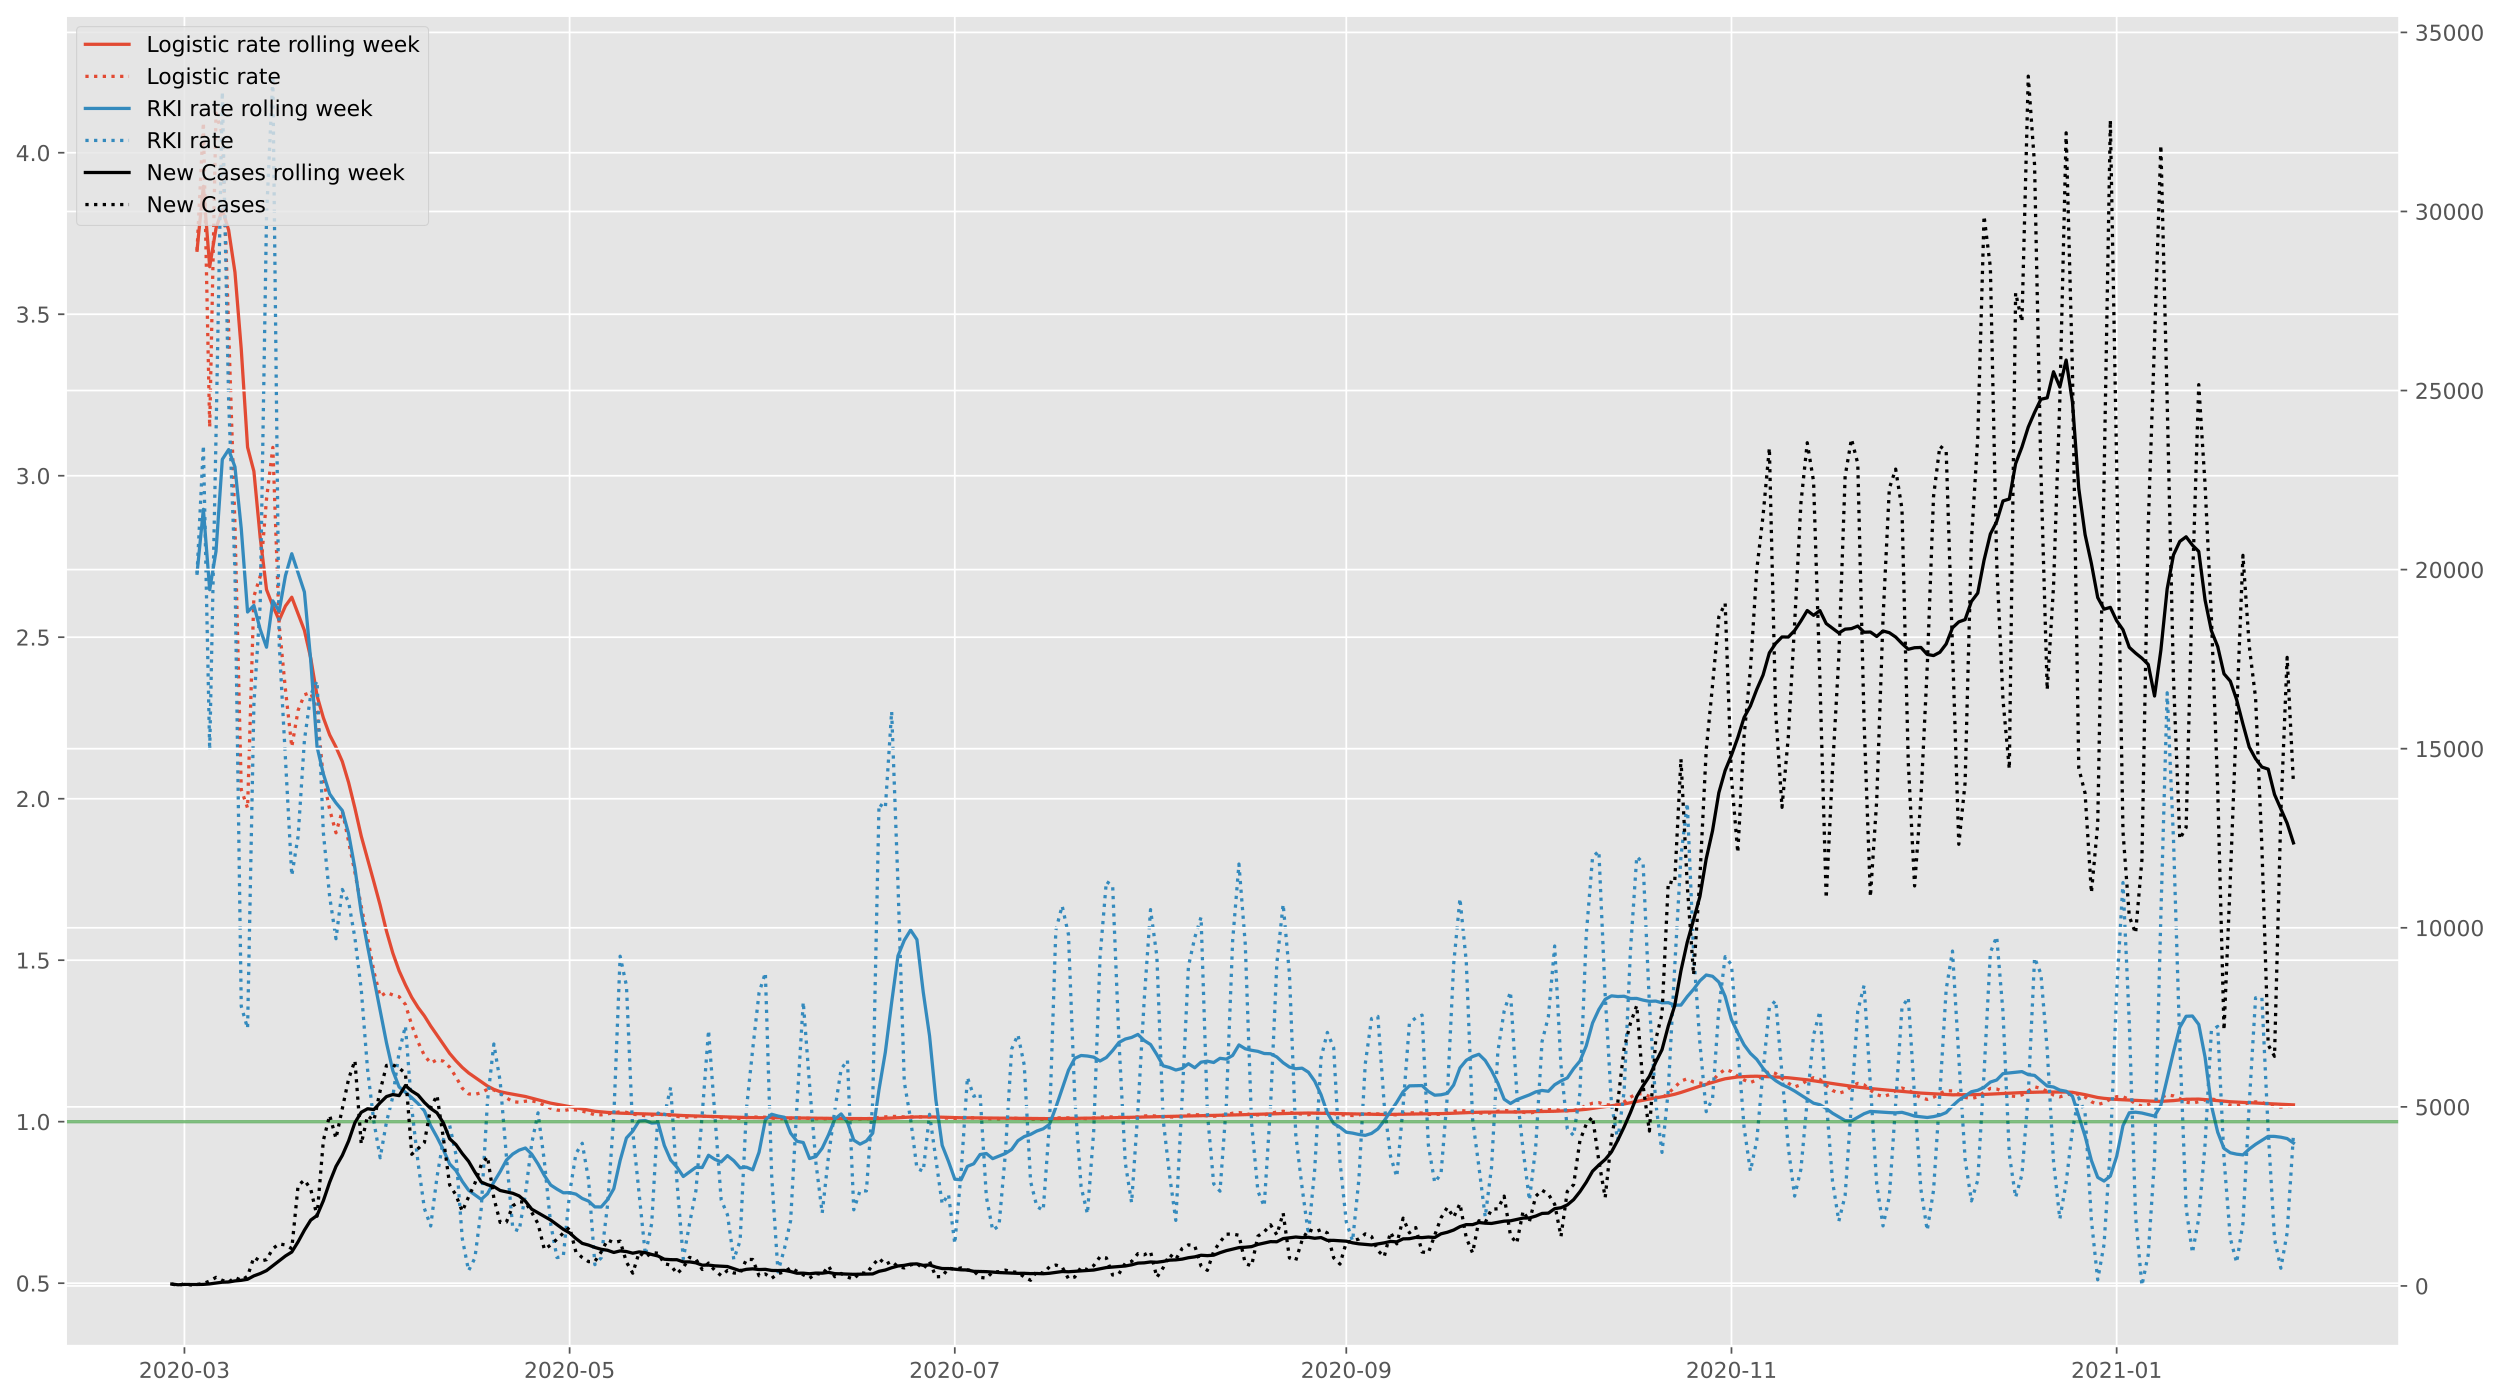 <?xml version="1.0" encoding="utf-8" standalone="no"?>
<!DOCTYPE svg PUBLIC "-//W3C//DTD SVG 1.1//EN"
  "http://www.w3.org/Graphics/SVG/1.1/DTD/svg11.dtd">
<!-- Created with matplotlib (https://matplotlib.org/) -->
<svg height="640.398pt" version="1.1" viewBox="0 0 1145.086 640.398" width="1145.086pt" xmlns="http://www.w3.org/2000/svg" xmlns:xlink="http://www.w3.org/1999/xlink">
 <defs>
  <style type="text/css">*{stroke-linecap:butt;stroke-linejoin:round;}</style>
 </defs>
 <g id="figure_1">
  <g id="patch_1">
   <path d="M 0 640.398 
L 1145.086 640.398 
L 1145.086 0 
L 0 0 
z
" style="fill:#ffffff;"/>
  </g>
  <g id="axes_1">
   <g id="patch_2">
    <path d="M 30.103 616.52 
L 1099.073 616.52 
L 1099.073 7.2 
L 30.103 7.2 
z
" style="fill:#e5e5e5;"/>
   </g>
   <g id="matplotlib.axis_1">
    <g id="xtick_1">
     <g id="line2d_1">
      <path clip-path="url(#pd123b869ab)" d="M 84.477 616.52 
L 84.477 7.2 
" style="fill:none;stroke:#ffffff;stroke-linecap:square;stroke-width:0.8;"/>
     </g>
     <g id="line2d_2">
      <defs>
       <path d="M 0 0 
L 0 3.5 
" id="mdc8c0083c3" style="stroke:#555555;stroke-width:0.8;"/>
      </defs>
      <g>
       <use style="fill:#555555;stroke:#555555;stroke-width:0.8;" x="84.477" xlink:href="#mdc8c0083c3" y="616.52"/>
      </g>
     </g>
     <g id="text_1">
      <!-- 2020-03 -->
      <g style="fill:#555555;" transform="translate(63.586 631.118)scale(0.1 -0.1)">
       <defs>
        <path d="M 19.188 8.297 
L 53.609 8.297 
L 53.609 0 
L 7.328 0 
L 7.328 8.297 
Q 12.938 14.109 22.625 23.891 
Q 32.328 33.688 34.812 36.531 
Q 39.547 41.844 41.422 45.531 
Q 43.312 49.219 43.312 52.781 
Q 43.312 58.594 39.234 62.25 
Q 35.156 65.922 28.609 65.922 
Q 23.969 65.922 18.812 64.312 
Q 13.672 62.703 7.812 59.422 
L 7.812 69.391 
Q 13.766 71.781 18.938 73 
Q 24.125 74.219 28.422 74.219 
Q 39.75 74.219 46.484 68.547 
Q 53.219 62.891 53.219 53.422 
Q 53.219 48.922 51.531 44.891 
Q 49.859 40.875 45.406 35.406 
Q 44.188 33.984 37.641 27.219 
Q 31.109 20.453 19.188 8.297 
z
" id="DejaVuSans-50"/>
        <path d="M 31.781 66.406 
Q 24.172 66.406 20.328 58.906 
Q 16.5 51.422 16.5 36.375 
Q 16.5 21.391 20.328 13.891 
Q 24.172 6.391 31.781 6.391 
Q 39.453 6.391 43.281 13.891 
Q 47.125 21.391 47.125 36.375 
Q 47.125 51.422 43.281 58.906 
Q 39.453 66.406 31.781 66.406 
z
M 31.781 74.219 
Q 44.047 74.219 50.516 64.516 
Q 56.984 54.828 56.984 36.375 
Q 56.984 17.969 50.516 8.266 
Q 44.047 -1.422 31.781 -1.422 
Q 19.531 -1.422 13.062 8.266 
Q 6.594 17.969 6.594 36.375 
Q 6.594 54.828 13.062 64.516 
Q 19.531 74.219 31.781 74.219 
z
" id="DejaVuSans-48"/>
        <path d="M 4.891 31.391 
L 31.203 31.391 
L 31.203 23.391 
L 4.891 23.391 
z
" id="DejaVuSans-45"/>
        <path d="M 40.578 39.312 
Q 47.656 37.797 51.625 33 
Q 55.609 28.219 55.609 21.188 
Q 55.609 10.406 48.188 4.484 
Q 40.766 -1.422 27.094 -1.422 
Q 22.516 -1.422 17.656 -0.516 
Q 12.797 0.391 7.625 2.203 
L 7.625 11.719 
Q 11.719 9.328 16.594 8.109 
Q 21.484 6.891 26.812 6.891 
Q 36.078 6.891 40.938 10.547 
Q 45.797 14.203 45.797 21.188 
Q 45.797 27.641 41.281 31.266 
Q 36.766 34.906 28.719 34.906 
L 20.219 34.906 
L 20.219 43.016 
L 29.109 43.016 
Q 36.375 43.016 40.234 45.922 
Q 44.094 48.828 44.094 54.297 
Q 44.094 59.906 40.109 62.906 
Q 36.141 65.922 28.719 65.922 
Q 24.656 65.922 20.016 65.031 
Q 15.375 64.156 9.812 62.312 
L 9.812 71.094 
Q 15.438 72.656 20.344 73.438 
Q 25.25 74.219 29.594 74.219 
Q 40.828 74.219 47.359 69.109 
Q 53.906 64.016 53.906 55.328 
Q 53.906 49.266 50.438 45.094 
Q 46.969 40.922 40.578 39.312 
z
" id="DejaVuSans-51"/>
       </defs>
       <use xlink:href="#DejaVuSans-50"/>
       <use x="63.623" xlink:href="#DejaVuSans-48"/>
       <use x="127.246" xlink:href="#DejaVuSans-50"/>
       <use x="190.869" xlink:href="#DejaVuSans-48"/>
       <use x="254.492" xlink:href="#DejaVuSans-45"/>
       <use x="290.576" xlink:href="#DejaVuSans-48"/>
       <use x="354.199" xlink:href="#DejaVuSans-51"/>
      </g>
     </g>
    </g>
    <g id="xtick_2">
     <g id="line2d_3">
      <path clip-path="url(#pd123b869ab)" d="M 260.903 616.52 
L 260.903 7.2 
" style="fill:none;stroke:#ffffff;stroke-linecap:square;stroke-width:0.8;"/>
     </g>
     <g id="line2d_4">
      <g>
       <use style="fill:#555555;stroke:#555555;stroke-width:0.8;" x="260.903" xlink:href="#mdc8c0083c3" y="616.52"/>
      </g>
     </g>
     <g id="text_2">
      <!-- 2020-05 -->
      <g style="fill:#555555;" transform="translate(240.012 631.118)scale(0.1 -0.1)">
       <defs>
        <path d="M 10.797 72.906 
L 49.516 72.906 
L 49.516 64.594 
L 19.828 64.594 
L 19.828 46.734 
Q 21.969 47.469 24.109 47.828 
Q 26.266 48.188 28.422 48.188 
Q 40.625 48.188 47.75 41.5 
Q 54.891 34.812 54.891 23.391 
Q 54.891 11.625 47.562 5.094 
Q 40.234 -1.422 26.906 -1.422 
Q 22.312 -1.422 17.547 -0.641 
Q 12.797 0.141 7.719 1.703 
L 7.719 11.625 
Q 12.109 9.234 16.797 8.062 
Q 21.484 6.891 26.703 6.891 
Q 35.156 6.891 40.078 11.328 
Q 45.016 15.766 45.016 23.391 
Q 45.016 31 40.078 35.438 
Q 35.156 39.891 26.703 39.891 
Q 22.75 39.891 18.812 39.016 
Q 14.891 38.141 10.797 36.281 
z
" id="DejaVuSans-53"/>
       </defs>
       <use xlink:href="#DejaVuSans-50"/>
       <use x="63.623" xlink:href="#DejaVuSans-48"/>
       <use x="127.246" xlink:href="#DejaVuSans-50"/>
       <use x="190.869" xlink:href="#DejaVuSans-48"/>
       <use x="254.492" xlink:href="#DejaVuSans-45"/>
       <use x="290.576" xlink:href="#DejaVuSans-48"/>
       <use x="354.199" xlink:href="#DejaVuSans-53"/>
      </g>
     </g>
    </g>
    <g id="xtick_3">
     <g id="line2d_5">
      <path clip-path="url(#pd123b869ab)" d="M 437.33 616.52 
L 437.33 7.2 
" style="fill:none;stroke:#ffffff;stroke-linecap:square;stroke-width:0.8;"/>
     </g>
     <g id="line2d_6">
      <g>
       <use style="fill:#555555;stroke:#555555;stroke-width:0.8;" x="437.33" xlink:href="#mdc8c0083c3" y="616.52"/>
      </g>
     </g>
     <g id="text_3">
      <!-- 2020-07 -->
      <g style="fill:#555555;" transform="translate(416.438 631.118)scale(0.1 -0.1)">
       <defs>
        <path d="M 8.203 72.906 
L 55.078 72.906 
L 55.078 68.703 
L 28.609 0 
L 18.312 0 
L 43.219 64.594 
L 8.203 64.594 
z
" id="DejaVuSans-55"/>
       </defs>
       <use xlink:href="#DejaVuSans-50"/>
       <use x="63.623" xlink:href="#DejaVuSans-48"/>
       <use x="127.246" xlink:href="#DejaVuSans-50"/>
       <use x="190.869" xlink:href="#DejaVuSans-48"/>
       <use x="254.492" xlink:href="#DejaVuSans-45"/>
       <use x="290.576" xlink:href="#DejaVuSans-48"/>
       <use x="354.199" xlink:href="#DejaVuSans-55"/>
      </g>
     </g>
    </g>
    <g id="xtick_4">
     <g id="line2d_7">
      <path clip-path="url(#pd123b869ab)" d="M 616.648 616.52 
L 616.648 7.2 
" style="fill:none;stroke:#ffffff;stroke-linecap:square;stroke-width:0.8;"/>
     </g>
     <g id="line2d_8">
      <g>
       <use style="fill:#555555;stroke:#555555;stroke-width:0.8;" x="616.648" xlink:href="#mdc8c0083c3" y="616.52"/>
      </g>
     </g>
     <g id="text_4">
      <!-- 2020-09 -->
      <g style="fill:#555555;" transform="translate(595.757 631.118)scale(0.1 -0.1)">
       <defs>
        <path d="M 10.984 1.516 
L 10.984 10.5 
Q 14.703 8.734 18.5 7.812 
Q 22.312 6.891 25.984 6.891 
Q 35.75 6.891 40.891 13.453 
Q 46.047 20.016 46.781 33.406 
Q 43.953 29.203 39.594 26.953 
Q 35.25 24.703 29.984 24.703 
Q 19.047 24.703 12.672 31.312 
Q 6.297 37.938 6.297 49.422 
Q 6.297 60.641 12.938 67.422 
Q 19.578 74.219 30.609 74.219 
Q 43.266 74.219 49.922 64.516 
Q 56.594 54.828 56.594 36.375 
Q 56.594 19.141 48.406 8.859 
Q 40.234 -1.422 26.422 -1.422 
Q 22.703 -1.422 18.891 -0.688 
Q 15.094 0.047 10.984 1.516 
z
M 30.609 32.422 
Q 37.25 32.422 41.125 36.953 
Q 45.016 41.5 45.016 49.422 
Q 45.016 57.281 41.125 61.844 
Q 37.25 66.406 30.609 66.406 
Q 23.969 66.406 20.094 61.844 
Q 16.219 57.281 16.219 49.422 
Q 16.219 41.5 20.094 36.953 
Q 23.969 32.422 30.609 32.422 
z
" id="DejaVuSans-57"/>
       </defs>
       <use xlink:href="#DejaVuSans-50"/>
       <use x="63.623" xlink:href="#DejaVuSans-48"/>
       <use x="127.246" xlink:href="#DejaVuSans-50"/>
       <use x="190.869" xlink:href="#DejaVuSans-48"/>
       <use x="254.492" xlink:href="#DejaVuSans-45"/>
       <use x="290.576" xlink:href="#DejaVuSans-48"/>
       <use x="354.199" xlink:href="#DejaVuSans-57"/>
      </g>
     </g>
    </g>
    <g id="xtick_5">
     <g id="line2d_9">
      <path clip-path="url(#pd123b869ab)" d="M 793.075 616.52 
L 793.075 7.2 
" style="fill:none;stroke:#ffffff;stroke-linecap:square;stroke-width:0.8;"/>
     </g>
     <g id="line2d_10">
      <g>
       <use style="fill:#555555;stroke:#555555;stroke-width:0.8;" x="793.075" xlink:href="#mdc8c0083c3" y="616.52"/>
      </g>
     </g>
     <g id="text_5">
      <!-- 2020-11 -->
      <g style="fill:#555555;" transform="translate(772.183 631.118)scale(0.1 -0.1)">
       <defs>
        <path d="M 12.406 8.297 
L 28.516 8.297 
L 28.516 63.922 
L 10.984 60.406 
L 10.984 69.391 
L 28.422 72.906 
L 38.281 72.906 
L 38.281 8.297 
L 54.391 8.297 
L 54.391 0 
L 12.406 0 
z
" id="DejaVuSans-49"/>
       </defs>
       <use xlink:href="#DejaVuSans-50"/>
       <use x="63.623" xlink:href="#DejaVuSans-48"/>
       <use x="127.246" xlink:href="#DejaVuSans-50"/>
       <use x="190.869" xlink:href="#DejaVuSans-48"/>
       <use x="254.492" xlink:href="#DejaVuSans-45"/>
       <use x="290.576" xlink:href="#DejaVuSans-49"/>
       <use x="354.199" xlink:href="#DejaVuSans-49"/>
      </g>
     </g>
    </g>
    <g id="xtick_6">
     <g id="line2d_11">
      <path clip-path="url(#pd123b869ab)" d="M 969.501 616.52 
L 969.501 7.2 
" style="fill:none;stroke:#ffffff;stroke-linecap:square;stroke-width:0.8;"/>
     </g>
     <g id="line2d_12">
      <g>
       <use style="fill:#555555;stroke:#555555;stroke-width:0.8;" x="969.501" xlink:href="#mdc8c0083c3" y="616.52"/>
      </g>
     </g>
     <g id="text_6">
      <!-- 2021-01 -->
      <g style="fill:#555555;" transform="translate(948.61 631.118)scale(0.1 -0.1)">
       <use xlink:href="#DejaVuSans-50"/>
       <use x="63.623" xlink:href="#DejaVuSans-48"/>
       <use x="127.246" xlink:href="#DejaVuSans-50"/>
       <use x="190.869" xlink:href="#DejaVuSans-49"/>
       <use x="254.492" xlink:href="#DejaVuSans-45"/>
       <use x="290.576" xlink:href="#DejaVuSans-48"/>
       <use x="354.199" xlink:href="#DejaVuSans-49"/>
      </g>
     </g>
    </g>
   </g>
   <g id="matplotlib.axis_2">
    <g id="ytick_1">
     <g id="line2d_13">
      <path clip-path="url(#pd123b869ab)" d="M 30.103 587.741 
L 1099.073 587.741 
" style="fill:none;stroke:#ffffff;stroke-linecap:square;stroke-width:0.8;"/>
     </g>
     <g id="line2d_14">
      <defs>
       <path d="M 0 0 
L -3.5 0 
" id="m79f7fc1c12" style="stroke:#555555;stroke-width:0.8;"/>
      </defs>
      <g>
       <use style="fill:#555555;stroke:#555555;stroke-width:0.8;" x="30.103" xlink:href="#m79f7fc1c12" y="587.741"/>
      </g>
     </g>
     <g id="text_7">
      <!-- 0.5 -->
      <g style="fill:#555555;" transform="translate(7.2 591.541)scale(0.1 -0.1)">
       <defs>
        <path d="M 10.688 12.406 
L 21 12.406 
L 21 0 
L 10.688 0 
z
" id="DejaVuSans-46"/>
       </defs>
       <use xlink:href="#DejaVuSans-48"/>
       <use x="63.623" xlink:href="#DejaVuSans-46"/>
       <use x="95.41" xlink:href="#DejaVuSans-53"/>
      </g>
     </g>
    </g>
    <g id="ytick_2">
     <g id="line2d_15">
      <path clip-path="url(#pd123b869ab)" d="M 30.103 513.773 
L 1099.073 513.773 
" style="fill:none;stroke:#ffffff;stroke-linecap:square;stroke-width:0.8;"/>
     </g>
     <g id="line2d_16">
      <g>
       <use style="fill:#555555;stroke:#555555;stroke-width:0.8;" x="30.103" xlink:href="#m79f7fc1c12" y="513.773"/>
      </g>
     </g>
     <g id="text_8">
      <!-- 1.0 -->
      <g style="fill:#555555;" transform="translate(7.2 517.572)scale(0.1 -0.1)">
       <use xlink:href="#DejaVuSans-49"/>
       <use x="63.623" xlink:href="#DejaVuSans-46"/>
       <use x="95.41" xlink:href="#DejaVuSans-48"/>
      </g>
     </g>
    </g>
    <g id="ytick_3">
     <g id="line2d_17">
      <path clip-path="url(#pd123b869ab)" d="M 30.103 439.805 
L 1099.073 439.805 
" style="fill:none;stroke:#ffffff;stroke-linecap:square;stroke-width:0.8;"/>
     </g>
     <g id="line2d_18">
      <g>
       <use style="fill:#555555;stroke:#555555;stroke-width:0.8;" x="30.103" xlink:href="#m79f7fc1c12" y="439.805"/>
      </g>
     </g>
     <g id="text_9">
      <!-- 1.5 -->
      <g style="fill:#555555;" transform="translate(7.2 443.604)scale(0.1 -0.1)">
       <use xlink:href="#DejaVuSans-49"/>
       <use x="63.623" xlink:href="#DejaVuSans-46"/>
       <use x="95.41" xlink:href="#DejaVuSans-53"/>
      </g>
     </g>
    </g>
    <g id="ytick_4">
     <g id="line2d_19">
      <path clip-path="url(#pd123b869ab)" d="M 30.103 365.837 
L 1099.073 365.837 
" style="fill:none;stroke:#ffffff;stroke-linecap:square;stroke-width:0.8;"/>
     </g>
     <g id="line2d_20">
      <g>
       <use style="fill:#555555;stroke:#555555;stroke-width:0.8;" x="30.103" xlink:href="#m79f7fc1c12" y="365.837"/>
      </g>
     </g>
     <g id="text_10">
      <!-- 2.0 -->
      <g style="fill:#555555;" transform="translate(7.2 369.636)scale(0.1 -0.1)">
       <use xlink:href="#DejaVuSans-50"/>
       <use x="63.623" xlink:href="#DejaVuSans-46"/>
       <use x="95.41" xlink:href="#DejaVuSans-48"/>
      </g>
     </g>
    </g>
    <g id="ytick_5">
     <g id="line2d_21">
      <path clip-path="url(#pd123b869ab)" d="M 30.103 291.869 
L 1099.073 291.869 
" style="fill:none;stroke:#ffffff;stroke-linecap:square;stroke-width:0.8;"/>
     </g>
     <g id="line2d_22">
      <g>
       <use style="fill:#555555;stroke:#555555;stroke-width:0.8;" x="30.103" xlink:href="#m79f7fc1c12" y="291.869"/>
      </g>
     </g>
     <g id="text_11">
      <!-- 2.5 -->
      <g style="fill:#555555;" transform="translate(7.2 295.668)scale(0.1 -0.1)">
       <use xlink:href="#DejaVuSans-50"/>
       <use x="63.623" xlink:href="#DejaVuSans-46"/>
       <use x="95.41" xlink:href="#DejaVuSans-53"/>
      </g>
     </g>
    </g>
    <g id="ytick_6">
     <g id="line2d_23">
      <path clip-path="url(#pd123b869ab)" d="M 30.103 217.9 
L 1099.073 217.9 
" style="fill:none;stroke:#ffffff;stroke-linecap:square;stroke-width:0.8;"/>
     </g>
     <g id="line2d_24">
      <g>
       <use style="fill:#555555;stroke:#555555;stroke-width:0.8;" x="30.103" xlink:href="#m79f7fc1c12" y="217.9"/>
      </g>
     </g>
     <g id="text_12">
      <!-- 3.0 -->
      <g style="fill:#555555;" transform="translate(7.2 221.7)scale(0.1 -0.1)">
       <use xlink:href="#DejaVuSans-51"/>
       <use x="63.623" xlink:href="#DejaVuSans-46"/>
       <use x="95.41" xlink:href="#DejaVuSans-48"/>
      </g>
     </g>
    </g>
    <g id="ytick_7">
     <g id="line2d_25">
      <path clip-path="url(#pd123b869ab)" d="M 30.103 143.932 
L 1099.073 143.932 
" style="fill:none;stroke:#ffffff;stroke-linecap:square;stroke-width:0.8;"/>
     </g>
     <g id="line2d_26">
      <g>
       <use style="fill:#555555;stroke:#555555;stroke-width:0.8;" x="30.103" xlink:href="#m79f7fc1c12" y="143.932"/>
      </g>
     </g>
     <g id="text_13">
      <!-- 3.5 -->
      <g style="fill:#555555;" transform="translate(7.2 147.732)scale(0.1 -0.1)">
       <use xlink:href="#DejaVuSans-51"/>
       <use x="63.623" xlink:href="#DejaVuSans-46"/>
       <use x="95.41" xlink:href="#DejaVuSans-53"/>
      </g>
     </g>
    </g>
    <g id="ytick_8">
     <g id="line2d_27">
      <path clip-path="url(#pd123b869ab)" d="M 30.103 69.964 
L 1099.073 69.964 
" style="fill:none;stroke:#ffffff;stroke-linecap:square;stroke-width:0.8;"/>
     </g>
     <g id="line2d_28">
      <g>
       <use style="fill:#555555;stroke:#555555;stroke-width:0.8;" x="30.103" xlink:href="#m79f7fc1c12" y="69.964"/>
      </g>
     </g>
     <g id="text_14">
      <!-- 4.0 -->
      <g style="fill:#555555;" transform="translate(7.2 73.763)scale(0.1 -0.1)">
       <defs>
        <path d="M 37.797 64.312 
L 12.891 25.391 
L 37.797 25.391 
z
M 35.203 72.906 
L 47.609 72.906 
L 47.609 25.391 
L 58.016 25.391 
L 58.016 17.188 
L 47.609 17.188 
L 47.609 0 
L 37.797 0 
L 37.797 17.188 
L 4.891 17.188 
L 4.891 26.703 
z
" id="DejaVuSans-52"/>
       </defs>
       <use xlink:href="#DejaVuSans-52"/>
       <use x="63.623" xlink:href="#DejaVuSans-46"/>
       <use x="95.41" xlink:href="#DejaVuSans-48"/>
      </g>
     </g>
    </g>
   </g>
   <g id="line2d_29">
    <path clip-path="url(#pd123b869ab)" d="M 90.262 114.623 
L 93.154 85.358 
L 96.046 122.161 
L 98.938 104.577 
L 101.831 95.993 
L 104.723 105.393 
L 107.615 124.688 
L 110.507 159.98 
L 113.399 204.839 
L 116.292 215.896 
L 119.184 246.205 
L 122.076 270.04 
L 124.968 277.546 
L 127.861 284.089 
L 130.753 277.558 
L 133.645 273.557 
L 139.43 288.756 
L 142.322 301.426 
L 145.214 318.693 
L 148.106 328.756 
L 150.999 336.593 
L 153.891 342.213 
L 156.783 348.789 
L 159.675 358.421 
L 162.567 370.194 
L 165.46 382.964 
L 171.244 403.94 
L 174.136 414.648 
L 177.029 426.53 
L 179.921 436.546 
L 182.813 444.68 
L 185.705 451.092 
L 188.598 456.832 
L 191.49 461.453 
L 194.382 465.317 
L 197.274 469.947 
L 205.951 482.503 
L 208.843 485.891 
L 211.735 488.912 
L 214.628 491.425 
L 223.304 497.467 
L 226.197 498.956 
L 229.089 500.028 
L 231.981 500.658 
L 240.658 502.236 
L 252.227 505.279 
L 272.472 508.999 
L 278.257 509.522 
L 284.041 509.863 
L 304.287 510.475 
L 312.964 510.958 
L 324.533 511.342 
L 341.886 511.856 
L 347.671 511.937 
L 353.455 511.936 
L 385.27 512.303 
L 399.731 512.386 
L 408.407 512.091 
L 417.084 511.659 
L 422.869 511.566 
L 428.653 511.631 
L 440.222 511.969 
L 480.713 512.38 
L 503.851 512.095 
L 567.48 510.618 
L 590.618 509.962 
L 599.295 509.816 
L 610.864 510.019 
L 634.002 510.475 
L 662.924 510.01 
L 674.493 509.524 
L 680.278 509.383 
L 694.739 509.328 
L 712.092 508.991 
L 720.769 508.626 
L 726.553 508.092 
L 738.122 506.464 
L 743.907 505.657 
L 749.691 504.507 
L 755.476 503.391 
L 764.152 501.855 
L 767.045 501.211 
L 769.937 500.378 
L 778.614 497.513 
L 784.398 495.767 
L 787.29 494.885 
L 790.182 494.123 
L 795.967 493.275 
L 801.751 492.993 
L 804.644 492.948 
L 813.32 493.293 
L 819.105 493.65 
L 827.781 494.593 
L 842.243 496.725 
L 850.919 497.931 
L 856.704 498.586 
L 879.842 500.671 
L 894.303 501.464 
L 902.98 501.394 
L 908.764 501.289 
L 926.117 500.444 
L 934.794 500.206 
L 946.363 500.177 
L 949.255 500.331 
L 955.04 501.391 
L 960.824 502.692 
L 963.717 503.085 
L 969.501 503.59 
L 986.854 504.422 
L 989.747 504.464 
L 995.531 504.114 
L 1001.316 503.503 
L 1007.1 503.429 
L 1012.885 503.87 
L 1021.561 504.637 
L 1044.699 505.793 
L 1050.484 506.063 
L 1050.484 506.063 
" style="fill:none;stroke:#e24a33;stroke-linecap:square;stroke-width:1.5;"/>
   </g>
   <g id="line2d_30">
    <path clip-path="url(#pd123b869ab)" d="M 90.262 114.623 
L 93.154 56.093 
L 96.046 195.766 
L 98.938 51.825 
L 101.831 61.656 
L 107.615 240.455 
L 110.507 361.665 
L 113.399 370.111 
L 116.292 273.161 
L 119.184 263.994 
L 122.076 228.497 
L 124.968 204.94 
L 127.861 286.253 
L 130.753 315.948 
L 133.645 342.104 
L 136.537 325.338 
L 139.43 318.214 
L 142.322 317.186 
L 145.214 325.809 
L 148.106 356.689 
L 150.999 370.808 
L 153.891 381.446 
L 156.783 371.37 
L 162.567 399.6 
L 165.46 415.195 
L 168.352 429.369 
L 171.244 444.958 
L 174.136 456.409 
L 177.029 454.54 
L 179.921 455.748 
L 182.813 456.539 
L 185.705 460.083 
L 188.598 469.55 
L 191.49 477.303 
L 194.382 483.458 
L 197.274 486.951 
L 200.167 485.411 
L 203.059 486.044 
L 205.951 488.801 
L 208.843 493.271 
L 211.735 498.448 
L 214.628 501.047 
L 217.52 501.279 
L 220.412 500.51 
L 223.304 498.911 
L 226.197 499.224 
L 229.089 500.774 
L 231.981 502.859 
L 234.873 504.614 
L 237.766 504.878 
L 240.658 504.394 
L 243.55 504.224 
L 246.442 504.872 
L 249.335 506.343 
L 252.227 507.628 
L 255.119 508.434 
L 258.011 508.738 
L 260.903 508.173 
L 263.796 508.399 
L 266.688 508.92 
L 269.58 509.705 
L 272.472 510.622 
L 275.365 510.635 
L 284.041 509.23 
L 286.934 509.505 
L 289.826 510.363 
L 292.718 510.628 
L 295.61 511.046 
L 298.503 510.821 
L 301.395 510.339 
L 307.179 510.825 
L 310.071 511.347 
L 312.964 511.7 
L 324.533 511.224 
L 330.317 511.931 
L 333.209 511.958 
L 336.102 512.193 
L 338.994 512.26 
L 341.886 511.885 
L 344.778 511.634 
L 350.563 511.72 
L 356.347 512.489 
L 362.132 512.26 
L 365.024 512.103 
L 367.916 512.138 
L 376.593 512.49 
L 379.485 512.286 
L 385.27 512.255 
L 388.162 512.313 
L 391.054 512.606 
L 399.731 512.25 
L 402.623 511.79 
L 408.407 511.346 
L 411.3 511.386 
L 414.192 511.603 
L 425.761 511.58 
L 431.545 512.131 
L 434.438 512.117 
L 437.33 512.29 
L 443.114 511.962 
L 446.006 512.023 
L 454.683 512.461 
L 457.575 512.481 
L 463.36 512.196 
L 469.144 512.321 
L 472.037 512.535 
L 477.821 512.545 
L 486.498 511.93 
L 498.067 512.362 
L 500.959 512.092 
L 503.851 511.676 
L 506.743 511.49 
L 518.312 511.986 
L 524.097 511.174 
L 526.989 510.948 
L 532.774 511.563 
L 535.666 511.562 
L 538.558 511.721 
L 541.45 511.152 
L 544.342 510.705 
L 547.235 510.544 
L 550.127 510.683 
L 553.019 511.12 
L 555.911 511.255 
L 558.804 511.193 
L 564.588 509.893 
L 567.48 509.599 
L 570.373 510.027 
L 573.265 510.644 
L 579.049 510.65 
L 581.942 509.936 
L 584.834 509.369 
L 587.726 508.966 
L 590.618 509.469 
L 593.51 510.144 
L 596.403 510.257 
L 599.295 510.574 
L 605.079 509.58 
L 607.972 509.471 
L 613.756 510.571 
L 619.541 510.956 
L 622.433 510.639 
L 625.325 510.127 
L 628.217 510.043 
L 631.11 510.22 
L 634.002 510.535 
L 636.894 510.521 
L 639.786 510.655 
L 642.678 510.125 
L 645.571 509.736 
L 648.463 509.678 
L 651.355 509.826 
L 654.247 510.411 
L 657.14 510.47 
L 660.032 510.329 
L 662.924 509.623 
L 668.709 508.583 
L 671.601 508.927 
L 674.493 509.671 
L 677.385 509.747 
L 680.278 510.064 
L 683.17 509.639 
L 686.062 508.977 
L 688.954 508.629 
L 691.846 508.85 
L 694.739 509.389 
L 697.631 509.449 
L 700.523 509.852 
L 703.415 509.293 
L 706.308 508.534 
L 712.092 508.098 
L 714.984 508.711 
L 717.877 508.764 
L 720.769 508.665 
L 723.661 507.809 
L 726.553 506.278 
L 729.446 505.31 
L 732.338 505.058 
L 735.23 505.922 
L 738.122 506.205 
L 741.014 506.107 
L 743.907 504.72 
L 746.799 502.547 
L 749.691 500.993 
L 752.583 500.966 
L 755.476 502.202 
L 761.26 502.931 
L 764.152 500.726 
L 767.045 498.043 
L 769.937 495.164 
L 772.829 494.1 
L 775.721 495.614 
L 781.506 496.492 
L 784.398 494.946 
L 787.29 491.868 
L 790.182 489.828 
L 793.075 490.793 
L 795.967 492.984 
L 798.859 494.686 
L 801.751 495.846 
L 804.644 494.63 
L 807.536 492.415 
L 810.428 490.782 
L 813.32 491.709 
L 816.213 494.034 
L 819.105 496.135 
L 821.997 497.836 
L 824.889 496.825 
L 827.781 494.827 
L 830.674 493.626 
L 833.566 494.409 
L 836.458 497.194 
L 839.35 499.454 
L 842.243 500.74 
L 845.135 499.873 
L 848.027 497.601 
L 850.919 496.247 
L 853.812 496.877 
L 856.704 499.311 
L 859.596 501.346 
L 862.488 502.301 
L 865.381 501.361 
L 868.273 499.517 
L 871.165 498.36 
L 874.057 499.221 
L 876.949 501.176 
L 879.842 502.763 
L 882.734 503.567 
L 885.626 502.571 
L 888.518 500.876 
L 891.411 499.604 
L 894.303 499.693 
L 900.087 502.661 
L 902.98 503.127 
L 905.872 502.452 
L 908.764 500.262 
L 911.656 498.533 
L 914.549 498.79 
L 917.441 499.883 
L 920.333 501.95 
L 923.225 502.183 
L 926.117 501.504 
L 931.902 497.779 
L 934.794 498.543 
L 937.686 499.852 
L 940.579 501.567 
L 943.471 502.392 
L 949.255 500.675 
L 952.148 501.276 
L 955.04 502.468 
L 957.932 504.633 
L 960.824 505.889 
L 963.717 505.147 
L 966.609 503.401 
L 969.501 502.312 
L 972.393 502.37 
L 975.285 503.547 
L 978.178 505.657 
L 981.07 506.655 
L 983.962 505.907 
L 986.854 504.506 
L 989.747 502.603 
L 992.639 501.523 
L 995.531 501.95 
L 998.423 503.194 
L 1001.316 504.836 
L 1004.208 505.277 
L 1007.1 504.622 
L 1009.992 503.834 
L 1012.885 503.379 
L 1015.777 503.864 
L 1018.669 505.31 
L 1021.561 506.175 
L 1024.453 506.384 
L 1027.346 505.883 
L 1030.238 505.066 
L 1033.13 504.688 
L 1036.022 504.978 
L 1038.915 506.006 
L 1041.807 506.852 
L 1044.699 507.081 
L 1047.591 506.687 
L 1050.484 506.152 
L 1050.484 506.152 
" style="fill:none;stroke:#e24a33;stroke-dasharray:1.5,2.475;stroke-dashoffset:0;stroke-width:1.5;"/>
   </g>
   <g id="line2d_31">
    <path clip-path="url(#pd123b869ab)" d="M 90.262 262.561 
L 93.154 233.296 
L 96.046 270.099 
L 98.938 252.516 
L 101.831 210.419 
L 104.723 205.938 
L 107.615 213.84 
L 110.507 242.173 
L 113.399 280.318 
L 116.292 277.305 
L 119.184 288.303 
L 122.076 296.443 
L 124.968 275.21 
L 127.861 279.936 
L 130.753 263.631 
L 133.645 253.633 
L 139.43 271.173 
L 142.322 302.487 
L 145.214 342.056 
L 148.106 354.496 
L 150.999 363.635 
L 153.891 367.762 
L 156.783 371.24 
L 159.675 381.816 
L 162.567 397.732 
L 165.46 417.916 
L 168.352 433.409 
L 177.029 477.667 
L 179.921 490.414 
L 182.813 497.869 
L 188.598 502.781 
L 191.49 505.498 
L 194.382 508.818 
L 197.274 515.622 
L 200.167 520.866 
L 203.059 526.618 
L 205.951 533.119 
L 208.843 536.166 
L 211.735 541.105 
L 214.628 545.177 
L 220.412 549.371 
L 223.304 546.782 
L 226.197 541.459 
L 229.089 536.662 
L 231.981 531.335 
L 234.873 528.579 
L 237.766 526.807 
L 240.658 525.83 
L 243.55 528.65 
L 246.442 533.154 
L 249.335 538.404 
L 252.227 542.773 
L 255.119 544.666 
L 258.011 546.333 
L 260.903 546.282 
L 263.796 546.951 
L 266.688 548.943 
L 269.58 550.14 
L 272.472 552.805 
L 275.365 552.824 
L 278.257 549.495 
L 281.149 544.457 
L 284.041 531.544 
L 286.934 521.232 
L 289.826 518.089 
L 292.718 513.433 
L 295.61 513.246 
L 298.503 514.421 
L 301.395 514.217 
L 304.287 524.674 
L 307.179 531.317 
L 310.071 534.603 
L 312.964 538.88 
L 318.748 534.68 
L 321.64 534.754 
L 324.533 529.146 
L 327.425 531.033 
L 330.317 532.199 
L 333.209 529.317 
L 336.102 531.668 
L 338.994 534.937 
L 341.886 534.613 
L 344.778 535.82 
L 347.671 527.757 
L 350.563 512.91 
L 353.455 510.377 
L 356.347 511.189 
L 359.239 511.742 
L 362.132 519.023 
L 365.024 522.716 
L 367.916 523.316 
L 370.808 530.636 
L 373.701 529.747 
L 376.593 525.903 
L 379.485 519.821 
L 382.377 512.585 
L 385.27 510.222 
L 388.162 514.033 
L 391.054 522.222 
L 393.946 524.06 
L 396.839 522.609 
L 399.731 519.044 
L 402.623 499.023 
L 405.515 481.945 
L 408.407 459.12 
L 411.3 437.805 
L 414.192 430.696 
L 417.084 426 
L 419.976 430.359 
L 422.869 454.39 
L 425.761 474.426 
L 428.653 503.681 
L 431.545 524.616 
L 434.438 531.967 
L 437.33 540.112 
L 440.222 540.369 
L 443.114 534.226 
L 446.006 533.044 
L 448.899 528.807 
L 451.791 528.349 
L 454.683 530.701 
L 460.468 528.349 
L 463.36 526.502 
L 466.252 522.474 
L 469.144 520.599 
L 472.037 519.584 
L 474.929 518.037 
L 477.821 517.021 
L 480.713 514.996 
L 483.606 507.209 
L 489.39 490.229 
L 492.282 484.764 
L 495.174 483.457 
L 498.067 483.694 
L 500.959 484.211 
L 503.851 485.971 
L 506.743 484.379 
L 509.636 481.179 
L 512.528 477.466 
L 515.42 475.913 
L 518.312 475.182 
L 521.205 473.803 
L 524.097 476.582 
L 526.989 478.422 
L 529.881 483.043 
L 532.774 488.185 
L 535.666 488.952 
L 538.558 490.106 
L 541.45 489.393 
L 544.342 487.226 
L 547.235 489.059 
L 550.127 486.503 
L 553.019 486.054 
L 555.911 486.656 
L 558.804 484.745 
L 561.696 485.105 
L 564.588 483.432 
L 567.48 478.618 
L 570.373 480.374 
L 573.265 481.066 
L 576.157 481.552 
L 579.049 482.54 
L 581.942 482.652 
L 584.834 484.136 
L 587.726 486.765 
L 590.618 488.75 
L 593.51 489.506 
L 596.403 489.26 
L 599.295 491.105 
L 602.187 495.226 
L 605.079 501.406 
L 607.972 509.794 
L 610.864 514.598 
L 613.756 516.335 
L 616.648 518.586 
L 619.541 519.011 
L 622.433 519.639 
L 625.325 520.04 
L 628.217 519.136 
L 631.11 517.086 
L 634.002 513.329 
L 639.786 504.833 
L 642.678 500.053 
L 645.571 497.355 
L 651.355 497.227 
L 654.247 499.911 
L 657.14 501.633 
L 660.032 501.443 
L 662.924 500.791 
L 665.816 496.97 
L 668.709 489.147 
L 671.601 485.644 
L 674.493 483.937 
L 677.385 482.902 
L 680.278 485.722 
L 683.17 490.398 
L 686.062 496.102 
L 688.954 503.475 
L 691.846 505.449 
L 694.739 503.689 
L 700.523 501.49 
L 703.415 500.123 
L 706.308 499.467 
L 709.2 499.839 
L 712.092 496.846 
L 714.984 495.109 
L 717.877 493.731 
L 720.769 489.502 
L 723.661 486.003 
L 726.553 479.025 
L 729.446 468.581 
L 732.338 462.363 
L 735.23 457.735 
L 738.122 456.137 
L 741.014 456.435 
L 743.907 456.319 
L 746.799 457.351 
L 749.691 457.318 
L 752.583 458.092 
L 755.476 458.653 
L 758.368 458.526 
L 761.26 459.329 
L 764.152 459.248 
L 767.045 460.392 
L 769.937 460.366 
L 772.829 456.457 
L 775.721 453.127 
L 778.614 449.249 
L 781.506 446.583 
L 784.398 447.166 
L 787.29 449.824 
L 790.182 456.397 
L 793.075 466.978 
L 795.967 473.073 
L 798.859 478.601 
L 801.751 482.495 
L 804.644 485.227 
L 807.536 489.295 
L 810.428 492.632 
L 813.32 494.969 
L 816.213 496.788 
L 819.105 498.095 
L 821.997 499.726 
L 830.674 505.294 
L 833.566 505.993 
L 836.458 507.695 
L 839.35 509.885 
L 845.135 513.265 
L 848.027 513.392 
L 853.812 510.131 
L 856.704 509.056 
L 865.381 509.607 
L 868.273 509.718 
L 871.165 509.493 
L 874.057 510.291 
L 876.949 511.207 
L 882.734 511.848 
L 885.626 511.452 
L 888.518 510.789 
L 891.411 509.597 
L 894.303 506.553 
L 897.195 503.945 
L 902.98 500.051 
L 905.872 499.393 
L 908.764 498.046 
L 911.656 495.629 
L 914.549 494.684 
L 917.441 491.743 
L 926.117 490.828 
L 929.01 492.226 
L 931.902 492.573 
L 937.686 497.448 
L 940.579 497.892 
L 943.471 499.303 
L 946.363 499.829 
L 949.255 502.113 
L 955.04 520.377 
L 957.932 531.531 
L 960.824 539.282 
L 963.717 540.952 
L 966.609 538.699 
L 969.501 529.669 
L 972.393 515.591 
L 975.285 509.689 
L 978.178 509.435 
L 981.07 509.814 
L 986.854 511.203 
L 989.747 506.24 
L 995.531 481.811 
L 998.423 470.56 
L 1001.316 465.49 
L 1004.208 465.371 
L 1007.1 469.235 
L 1009.992 484.21 
L 1012.885 506.316 
L 1015.777 518.561 
L 1018.669 526.028 
L 1021.561 528.008 
L 1024.453 528.643 
L 1027.346 528.979 
L 1030.238 526.288 
L 1033.13 524.143 
L 1038.915 520.482 
L 1041.807 520.513 
L 1044.699 520.879 
L 1047.591 521.502 
L 1050.484 523.531 
L 1050.484 523.531 
" style="fill:none;stroke:#348abd;stroke-linecap:square;stroke-width:1.5;"/>
   </g>
   <g id="line2d_32">
    <path clip-path="url(#pd123b869ab)" d="M 90.262 262.561 
L 93.154 204.031 
L 96.046 343.705 
L 98.938 199.766 
L 101.831 42.032 
L 104.723 183.531 
L 107.615 261.252 
L 110.507 460.895 
L 113.399 471.047 
L 116.292 322.612 
L 119.184 276.755 
L 122.076 99.011 
L 124.968 34.896 
L 127.861 294.339 
L 133.645 401.06 
L 136.537 383.068 
L 139.43 339.076 
L 142.322 318.211 
L 145.214 311.877 
L 148.106 381.42 
L 150.999 410.73 
L 153.891 429.954 
L 156.783 407.41 
L 159.675 413.109 
L 162.567 429.625 
L 165.46 453.166 
L 168.352 489.869 
L 171.244 513.705 
L 174.136 530.298 
L 177.029 513.9 
L 179.921 502.331 
L 182.813 481.811 
L 185.705 469.953 
L 188.598 507.468 
L 191.49 532.723 
L 194.382 553.539 
L 197.274 561.53 
L 200.167 539.039 
L 203.059 522.076 
L 205.951 515.46 
L 208.843 528.793 
L 211.735 567.297 
L 214.628 582.047 
L 217.52 576.203 
L 220.412 553.718 
L 223.304 503.956 
L 226.197 478.197 
L 229.089 495.212 
L 231.981 530.011 
L 234.873 562.754 
L 237.766 563.802 
L 240.658 546.875 
L 243.55 523.7 
L 246.442 509.723 
L 249.335 531.963 
L 252.227 560.594 
L 255.119 576.005 
L 258.011 575.47 
L 260.903 546.519 
L 263.796 528.383 
L 266.688 523.668 
L 269.58 540.344 
L 272.472 579.248 
L 275.365 576.135 
L 278.257 552.167 
L 281.149 511.256 
L 284.041 437.993 
L 286.934 451.482 
L 289.826 518.341 
L 295.61 574.827 
L 298.503 560.391 
L 301.395 509.824 
L 304.287 511.191 
L 307.179 497.986 
L 310.071 541.343 
L 312.964 576.595 
L 315.856 560.411 
L 318.748 545.408 
L 321.64 510.343 
L 324.533 471.937 
L 330.317 549.507 
L 333.209 556.419 
L 336.102 576.87 
L 338.994 568.29 
L 341.886 508.077 
L 344.778 480.384 
L 347.671 454.755 
L 350.563 445.574 
L 353.455 538.69 
L 356.347 582.549 
L 359.239 572.165 
L 362.132 559.043 
L 365.024 506.235 
L 367.916 458.959 
L 370.808 496.81 
L 373.701 532.468 
L 376.593 555.644 
L 379.485 529.587 
L 382.377 508.39 
L 385.27 489.699 
L 388.162 485.636 
L 391.054 554.129 
L 393.946 545.338 
L 396.839 545.481 
L 399.731 504.632 
L 402.623 368.243 
L 405.515 370.154 
L 408.407 325.861 
L 411.3 404.924 
L 414.192 495.575 
L 417.084 512.613 
L 419.976 535.139 
L 422.869 536.462 
L 425.761 510.405 
L 431.545 551.462 
L 434.438 547.037 
L 437.33 569.63 
L 440.222 536.938 
L 443.114 493.456 
L 446.006 502.133 
L 448.899 500.996 
L 451.791 548.255 
L 454.683 563.498 
L 457.575 561.448 
L 460.468 528.659 
L 463.36 480.527 
L 466.252 473.935 
L 469.144 487.869 
L 472.037 541.154 
L 474.929 552.67 
L 477.821 554.336 
L 480.713 514.481 
L 483.606 426.014 
L 486.498 414.902 
L 489.39 428.046 
L 492.282 502.901 
L 495.174 543.518 
L 498.067 555.998 
L 500.959 518.096 
L 503.851 438.338 
L 506.743 403.757 
L 509.636 405.646 
L 512.528 476.913 
L 515.42 532.641 
L 518.312 550.884 
L 521.205 508.443 
L 524.097 457.794 
L 526.989 416.634 
L 529.881 437.995 
L 532.774 512.906 
L 535.666 538.006 
L 538.558 558.965 
L 541.45 503.452 
L 544.342 442.621 
L 547.235 429.467 
L 550.127 420.103 
L 553.019 509.765 
L 555.911 542.219 
L 558.804 545.586 
L 561.696 505.973 
L 564.588 430.911 
L 567.48 395.77 
L 570.373 432.392 
L 573.265 514.609 
L 576.157 545.623 
L 579.049 552.501 
L 581.942 506.757 
L 584.834 441.303 
L 587.726 414.173 
L 590.618 446.286 
L 593.51 519.899 
L 596.403 543.905 
L 599.295 565.411 
L 602.187 535.603 
L 605.079 484.568 
L 607.972 472.887 
L 610.864 479.911 
L 613.756 532.061 
L 616.648 559.66 
L 619.541 568.384 
L 622.433 539.998 
L 625.325 487.381 
L 628.217 466.558 
L 631.11 465.557 
L 634.002 505.762 
L 636.894 529.561 
L 639.786 539.014 
L 642.678 506.535 
L 645.571 468.495 
L 648.463 466.253 
L 651.355 464.968 
L 654.247 524.55 
L 657.14 541.62 
L 660.032 537.679 
L 662.924 501.971 
L 665.816 441.747 
L 668.709 411.495 
L 671.601 440.447 
L 674.493 512.6 
L 677.385 534.374 
L 680.278 557.417 
L 683.17 534.708 
L 686.062 481.675 
L 688.954 463.102 
L 691.846 454.265 
L 694.739 500.28 
L 697.631 526.68 
L 700.523 549.722 
L 703.415 525.139 
L 706.308 477.084 
L 709.2 465.701 
L 712.092 433.319 
L 714.984 488.116 
L 717.877 517.038 
L 720.769 520.117 
L 723.661 500.645 
L 726.553 428.24 
L 729.446 392.593 
L 732.338 389.791 
L 735.23 455.722 
L 738.122 505.85 
L 741.014 522.205 
L 743.907 499.833 
L 746.799 435.465 
L 749.691 392.358 
L 752.583 395.212 
L 755.476 459.648 
L 758.368 504.958 
L 761.26 527.829 
L 764.152 499.265 
L 767.045 443.474 
L 769.937 392.178 
L 772.829 367.846 
L 775.721 436.34 
L 778.614 477.813 
L 781.506 509.167 
L 784.398 503.345 
L 787.29 462.076 
L 790.182 438.19 
L 793.075 441.917 
L 798.859 516.508 
L 801.751 536.424 
L 804.644 522.47 
L 807.536 490.552 
L 810.428 461.546 
L 813.32 458.279 
L 819.105 525.66 
L 821.997 547.843 
L 824.889 535.465 
L 827.781 503.931 
L 830.674 474.145 
L 833.566 463.172 
L 836.458 503.648 
L 839.35 540.99 
L 842.243 559.35 
L 845.135 547.616 
L 850.919 463.132 
L 853.812 451.354 
L 859.596 542.352 
L 862.488 561.487 
L 865.381 547.976 
L 868.273 505.602 
L 871.165 461.56 
L 874.057 456.936 
L 876.949 502.535 
L 879.842 544.758 
L 882.734 563.571 
L 885.626 545.206 
L 888.518 500.958 
L 891.411 453.212 
L 894.303 435.63 
L 897.195 484.28 
L 900.087 531.01 
L 902.98 550.06 
L 905.872 540.599 
L 908.764 491.531 
L 911.656 436.296 
L 914.549 429.012 
L 917.441 463.692 
L 920.333 528.816 
L 923.225 548.431 
L 926.117 538.017 
L 929.01 501.322 
L 931.902 438.725 
L 934.794 446.029 
L 937.686 480.798 
L 940.579 531.921 
L 943.471 558.312 
L 946.363 541.699 
L 949.255 517.306 
L 952.148 502.821 
L 955.04 509.785 
L 957.932 558.877 
L 960.824 586.175 
L 963.717 570.005 
L 966.609 525.925 
L 969.501 454.095 
L 972.393 404.274 
L 975.285 468.47 
L 978.178 557.102 
L 981.07 588.824 
L 983.962 574.709 
L 986.854 530.944 
L 989.747 419.356 
L 992.639 317.329 
L 995.531 384.412 
L 998.423 478.344 
L 1001.316 553.334 
L 1004.208 573.882 
L 1007.1 557.987 
L 1009.992 524.185 
L 1012.885 472.068 
L 1015.777 470.125 
L 1018.669 530.615 
L 1021.561 567.193 
L 1024.453 578.327 
L 1027.346 560.338 
L 1030.238 505.35 
L 1033.13 457.052 
L 1036.022 456.98 
L 1038.915 518.132 
L 1041.807 567.416 
L 1044.699 580.885 
L 1047.591 564.7 
L 1050.484 519.55 
L 1050.484 519.55 
" style="fill:none;stroke:#348abd;stroke-dasharray:1.5,2.475;stroke-dashoffset:0;stroke-width:1.5;"/>
   </g>
   <g id="line2d_33">
    <path clip-path="url(#pd123b869ab)" d="M 30.103 513.773 
L 1099.073 513.773 
" style="fill:none;stroke:#008000;stroke-linecap:square;stroke-opacity:0.5;stroke-width:1.5;"/>
   </g>
   <g id="patch_3">
    <path d="M 30.103 616.52 
L 30.103 7.2 
" style="fill:none;stroke:#ffffff;stroke-linecap:square;stroke-linejoin:miter;"/>
   </g>
   <g id="patch_4">
    <path d="M 1099.073 616.52 
L 1099.073 7.2 
" style="fill:none;stroke:#ffffff;stroke-linecap:square;stroke-linejoin:miter;"/>
   </g>
   <g id="patch_5">
    <path d="M 30.103 616.52 
L 1099.073 616.52 
" style="fill:none;stroke:#ffffff;stroke-linecap:square;stroke-linejoin:miter;"/>
   </g>
   <g id="patch_6">
    <path d="M 30.103 7.2 
L 1099.073 7.2 
" style="fill:none;stroke:#ffffff;stroke-linecap:square;stroke-linejoin:miter;"/>
   </g>
  </g>
  <g id="axes_2">
   <g id="matplotlib.axis_3">
    <g id="ytick_9">
     <g id="line2d_34">
      <path clip-path="url(#pd123b869ab)" d="M 30.103 589.004 
L 1099.073 589.004 
" style="fill:none;stroke:#ffffff;stroke-linecap:square;stroke-width:0.8;"/>
     </g>
     <g id="line2d_35">
      <defs>
       <path d="M 0 0 
L 3.5 0 
" id="me747e774d5" style="stroke:#555555;stroke-width:0.8;"/>
      </defs>
      <g>
       <use style="fill:#555555;stroke:#555555;stroke-width:0.8;" x="1099.073" xlink:href="#me747e774d5" y="589.004"/>
      </g>
     </g>
     <g id="text_15">
      <!-- 0 -->
      <g style="fill:#555555;" transform="translate(1106.073 592.803)scale(0.1 -0.1)">
       <use xlink:href="#DejaVuSans-48"/>
      </g>
     </g>
    </g>
    <g id="ytick_10">
     <g id="line2d_36">
      <path clip-path="url(#pd123b869ab)" d="M 30.103 506.98 
L 1099.073 506.98 
" style="fill:none;stroke:#ffffff;stroke-linecap:square;stroke-width:0.8;"/>
     </g>
     <g id="line2d_37">
      <g>
       <use style="fill:#555555;stroke:#555555;stroke-width:0.8;" x="1099.073" xlink:href="#me747e774d5" y="506.98"/>
      </g>
     </g>
     <g id="text_16">
      <!-- 5000 -->
      <g style="fill:#555555;" transform="translate(1106.073 510.779)scale(0.1 -0.1)">
       <use xlink:href="#DejaVuSans-53"/>
       <use x="63.623" xlink:href="#DejaVuSans-48"/>
       <use x="127.246" xlink:href="#DejaVuSans-48"/>
       <use x="190.869" xlink:href="#DejaVuSans-48"/>
      </g>
     </g>
    </g>
    <g id="ytick_11">
     <g id="line2d_38">
      <path clip-path="url(#pd123b869ab)" d="M 30.103 424.955 
L 1099.073 424.955 
" style="fill:none;stroke:#ffffff;stroke-linecap:square;stroke-width:0.8;"/>
     </g>
     <g id="line2d_39">
      <g>
       <use style="fill:#555555;stroke:#555555;stroke-width:0.8;" x="1099.073" xlink:href="#me747e774d5" y="424.955"/>
      </g>
     </g>
     <g id="text_17">
      <!-- 10000 -->
      <g style="fill:#555555;" transform="translate(1106.073 428.754)scale(0.1 -0.1)">
       <use xlink:href="#DejaVuSans-49"/>
       <use x="63.623" xlink:href="#DejaVuSans-48"/>
       <use x="127.246" xlink:href="#DejaVuSans-48"/>
       <use x="190.869" xlink:href="#DejaVuSans-48"/>
       <use x="254.492" xlink:href="#DejaVuSans-48"/>
      </g>
     </g>
    </g>
    <g id="ytick_12">
     <g id="line2d_40">
      <path clip-path="url(#pd123b869ab)" d="M 30.103 342.931 
L 1099.073 342.931 
" style="fill:none;stroke:#ffffff;stroke-linecap:square;stroke-width:0.8;"/>
     </g>
     <g id="line2d_41">
      <g>
       <use style="fill:#555555;stroke:#555555;stroke-width:0.8;" x="1099.073" xlink:href="#me747e774d5" y="342.931"/>
      </g>
     </g>
     <g id="text_18">
      <!-- 15000 -->
      <g style="fill:#555555;" transform="translate(1106.073 346.73)scale(0.1 -0.1)">
       <use xlink:href="#DejaVuSans-49"/>
       <use x="63.623" xlink:href="#DejaVuSans-53"/>
       <use x="127.246" xlink:href="#DejaVuSans-48"/>
       <use x="190.869" xlink:href="#DejaVuSans-48"/>
       <use x="254.492" xlink:href="#DejaVuSans-48"/>
      </g>
     </g>
    </g>
    <g id="ytick_13">
     <g id="line2d_42">
      <path clip-path="url(#pd123b869ab)" d="M 30.103 260.906 
L 1099.073 260.906 
" style="fill:none;stroke:#ffffff;stroke-linecap:square;stroke-width:0.8;"/>
     </g>
     <g id="line2d_43">
      <g>
       <use style="fill:#555555;stroke:#555555;stroke-width:0.8;" x="1099.073" xlink:href="#me747e774d5" y="260.906"/>
      </g>
     </g>
     <g id="text_19">
      <!-- 20000 -->
      <g style="fill:#555555;" transform="translate(1106.073 264.706)scale(0.1 -0.1)">
       <use xlink:href="#DejaVuSans-50"/>
       <use x="63.623" xlink:href="#DejaVuSans-48"/>
       <use x="127.246" xlink:href="#DejaVuSans-48"/>
       <use x="190.869" xlink:href="#DejaVuSans-48"/>
       <use x="254.492" xlink:href="#DejaVuSans-48"/>
      </g>
     </g>
    </g>
    <g id="ytick_14">
     <g id="line2d_44">
      <path clip-path="url(#pd123b869ab)" d="M 30.103 178.882 
L 1099.073 178.882 
" style="fill:none;stroke:#ffffff;stroke-linecap:square;stroke-width:0.8;"/>
     </g>
     <g id="line2d_45">
      <g>
       <use style="fill:#555555;stroke:#555555;stroke-width:0.8;" x="1099.073" xlink:href="#me747e774d5" y="178.882"/>
      </g>
     </g>
     <g id="text_20">
      <!-- 25000 -->
      <g style="fill:#555555;" transform="translate(1106.073 182.681)scale(0.1 -0.1)">
       <use xlink:href="#DejaVuSans-50"/>
       <use x="63.623" xlink:href="#DejaVuSans-53"/>
       <use x="127.246" xlink:href="#DejaVuSans-48"/>
       <use x="190.869" xlink:href="#DejaVuSans-48"/>
       <use x="254.492" xlink:href="#DejaVuSans-48"/>
      </g>
     </g>
    </g>
    <g id="ytick_15">
     <g id="line2d_46">
      <path clip-path="url(#pd123b869ab)" d="M 30.103 96.858 
L 1099.073 96.858 
" style="fill:none;stroke:#ffffff;stroke-linecap:square;stroke-width:0.8;"/>
     </g>
     <g id="line2d_47">
      <g>
       <use style="fill:#555555;stroke:#555555;stroke-width:0.8;" x="1099.073" xlink:href="#me747e774d5" y="96.858"/>
      </g>
     </g>
     <g id="text_21">
      <!-- 30000 -->
      <g style="fill:#555555;" transform="translate(1106.073 100.657)scale(0.1 -0.1)">
       <use xlink:href="#DejaVuSans-51"/>
       <use x="63.623" xlink:href="#DejaVuSans-48"/>
       <use x="127.246" xlink:href="#DejaVuSans-48"/>
       <use x="190.869" xlink:href="#DejaVuSans-48"/>
       <use x="254.492" xlink:href="#DejaVuSans-48"/>
      </g>
     </g>
    </g>
    <g id="ytick_16">
     <g id="line2d_48">
      <path clip-path="url(#pd123b869ab)" d="M 30.103 14.833 
L 1099.073 14.833 
" style="fill:none;stroke:#ffffff;stroke-linecap:square;stroke-width:0.8;"/>
     </g>
     <g id="line2d_49">
      <g>
       <use style="fill:#555555;stroke:#555555;stroke-width:0.8;" x="1099.073" xlink:href="#me747e774d5" y="14.833"/>
      </g>
     </g>
     <g id="text_22">
      <!-- 35000 -->
      <g style="fill:#555555;" transform="translate(1106.073 18.632)scale(0.1 -0.1)">
       <use xlink:href="#DejaVuSans-51"/>
       <use x="63.623" xlink:href="#DejaVuSans-53"/>
       <use x="127.246" xlink:href="#DejaVuSans-48"/>
       <use x="190.869" xlink:href="#DejaVuSans-48"/>
       <use x="254.492" xlink:href="#DejaVuSans-48"/>
      </g>
     </g>
    </g>
   </g>
   <g id="line2d_50">
    <path clip-path="url(#pd123b869ab)" d="M 78.693 588.135 
L 81.585 588.479 
L 84.477 588.31 
L 90.262 588.361 
L 93.154 588.288 
L 96.046 588.067 
L 101.831 587.291 
L 104.723 587.188 
L 107.615 586.698 
L 110.507 586.426 
L 113.399 585.946 
L 116.292 584.39 
L 119.184 583.326 
L 122.076 581.973 
L 130.753 575.271 
L 133.645 573.464 
L 136.537 568.779 
L 139.43 563.471 
L 142.322 558.85 
L 145.214 556.729 
L 148.106 549.96 
L 150.999 541.477 
L 153.891 534.268 
L 156.783 529.222 
L 159.675 522.609 
L 162.567 514.198 
L 165.46 509.471 
L 168.352 507.856 
L 171.244 508.205 
L 174.136 505.077 
L 177.029 502.26 
L 179.921 501.336 
L 182.813 501.833 
L 185.705 497.214 
L 188.598 499.731 
L 191.49 501.561 
L 194.382 504.96 
L 197.274 507.73 
L 200.167 509.724 
L 203.059 514.292 
L 205.951 521.592 
L 208.843 524.263 
L 211.735 528.369 
L 214.628 531.924 
L 217.52 536.865 
L 220.412 541.418 
L 223.304 542.646 
L 226.197 543.497 
L 229.089 545.283 
L 234.873 546.562 
L 237.766 547.767 
L 240.658 550.211 
L 243.55 553.853 
L 252.227 558.819 
L 258.011 563.054 
L 260.903 564.69 
L 263.796 567.291 
L 266.688 569.503 
L 269.58 570.298 
L 272.472 571.374 
L 275.365 572.21 
L 278.257 572.665 
L 281.149 573.673 
L 284.041 572.955 
L 286.934 573.251 
L 289.826 574.005 
L 292.718 573.424 
L 295.61 573.773 
L 298.503 574.596 
L 301.395 575.29 
L 304.287 576.768 
L 307.179 576.965 
L 310.071 577 
L 312.964 577.985 
L 315.856 577.987 
L 318.748 578.428 
L 321.64 579.489 
L 324.533 579.447 
L 327.425 579.803 
L 333.209 580.117 
L 338.994 582.055 
L 341.886 581.397 
L 344.778 581.163 
L 347.671 581.502 
L 350.563 581.399 
L 353.455 581.912 
L 356.347 581.959 
L 359.239 581.863 
L 362.132 582.412 
L 365.024 583.187 
L 367.916 583.152 
L 370.808 583.431 
L 373.701 583.11 
L 376.593 583.166 
L 379.485 582.789 
L 382.377 583.373 
L 391.054 583.689 
L 399.731 583.501 
L 402.623 582.302 
L 405.515 581.709 
L 408.407 580.677 
L 411.3 579.869 
L 414.192 579.576 
L 417.084 579.009 
L 419.976 578.892 
L 422.869 579.578 
L 425.761 579.377 
L 428.653 580.387 
L 431.545 581.031 
L 434.438 581.043 
L 440.222 581.624 
L 443.114 581.697 
L 446.006 582.318 
L 451.791 582.459 
L 457.575 582.873 
L 466.252 583.239 
L 469.144 583.218 
L 472.037 583.358 
L 474.929 583.307 
L 477.821 583.415 
L 480.713 583.199 
L 486.498 582.405 
L 489.39 582.512 
L 500.959 581.72 
L 506.743 580.586 
L 515.42 579.871 
L 518.312 579.332 
L 521.205 578.552 
L 524.097 578.423 
L 526.989 578.015 
L 529.881 578.167 
L 532.774 577.771 
L 535.666 577.195 
L 538.558 577.061 
L 541.45 576.726 
L 544.342 576.077 
L 547.235 575.686 
L 550.127 574.947 
L 553.019 575.119 
L 555.911 574.915 
L 558.804 573.778 
L 561.696 572.841 
L 567.48 571.446 
L 570.373 571.282 
L 573.265 570.989 
L 576.157 569.996 
L 581.942 568.716 
L 584.834 568.767 
L 587.726 567.317 
L 593.51 566.597 
L 596.403 566.86 
L 599.295 566.705 
L 602.187 567.174 
L 605.079 566.836 
L 607.972 568.137 
L 610.864 568.13 
L 616.648 568.507 
L 619.541 569.257 
L 622.433 569.717 
L 628.217 570.23 
L 634.002 569.276 
L 636.894 568.618 
L 639.786 568.805 
L 642.678 567.443 
L 645.571 567.371 
L 648.463 566.78 
L 651.355 566.874 
L 654.247 566.609 
L 657.14 566.825 
L 660.032 565.126 
L 662.924 564.418 
L 665.816 563.405 
L 668.709 561.842 
L 671.601 560.912 
L 674.493 560.924 
L 677.385 559.953 
L 680.278 560.263 
L 683.17 560.382 
L 688.954 559.335 
L 691.846 559.182 
L 697.631 557.922 
L 700.523 557.854 
L 703.415 557.01 
L 706.308 555.791 
L 709.2 555.66 
L 712.092 553.623 
L 714.984 553.178 
L 717.877 551.889 
L 720.769 549.475 
L 723.661 545.831 
L 726.553 541.512 
L 729.446 536.455 
L 732.338 533.633 
L 735.23 531.09 
L 738.122 527.615 
L 741.014 522.215 
L 743.907 516.169 
L 746.799 509.565 
L 749.691 502.279 
L 752.583 497.348 
L 755.476 492.993 
L 758.368 486.558 
L 761.26 480.786 
L 764.152 469.891 
L 767.045 460.732 
L 769.937 444.599 
L 772.829 431.501 
L 775.721 421.283 
L 778.614 410.641 
L 781.506 393.371 
L 784.398 380.512 
L 787.29 363.078 
L 790.182 352.896 
L 793.075 345.863 
L 795.967 337.866 
L 798.859 328.626 
L 801.751 323.353 
L 804.644 315.816 
L 807.536 309.195 
L 810.428 299.024 
L 813.32 294.712 
L 816.213 291.745 
L 819.105 291.792 
L 821.997 288.809 
L 824.889 284.412 
L 827.781 279.641 
L 830.674 281.839 
L 833.566 279.66 
L 836.458 285.61 
L 842.243 289.92 
L 845.135 288.178 
L 848.027 287.93 
L 850.919 286.751 
L 853.812 289.577 
L 856.704 289.484 
L 859.596 291.511 
L 862.488 288.999 
L 865.381 289.798 
L 868.273 291.771 
L 871.165 294.745 
L 874.057 297.393 
L 876.949 296.678 
L 879.842 296.561 
L 882.734 299.756 
L 885.626 300.276 
L 888.518 298.769 
L 891.411 294.965 
L 894.303 287.569 
L 897.195 284.844 
L 900.087 283.789 
L 902.98 275.481 
L 905.872 271.654 
L 908.764 256.594 
L 911.656 244.595 
L 914.549 238.893 
L 917.441 229.449 
L 920.333 228.563 
L 923.225 212.362 
L 926.117 204.76 
L 929.01 195.615 
L 931.902 188.908 
L 934.794 182.882 
L 937.686 182.224 
L 940.579 170.281 
L 943.471 177.284 
L 946.363 164.928 
L 949.255 184.249 
L 952.148 223.726 
L 955.04 244.855 
L 957.932 258.136 
L 960.824 273.688 
L 963.717 279.034 
L 966.609 278.197 
L 969.501 284.312 
L 972.393 288.448 
L 975.285 296.51 
L 978.178 299.156 
L 981.07 301.487 
L 983.962 304.351 
L 986.854 318.79 
L 989.747 297.874 
L 992.639 269.742 
L 995.531 254.155 
L 998.423 247.991 
L 1001.316 245.87 
L 1004.208 249.707 
L 1007.1 252.582 
L 1009.992 274.801 
L 1012.885 288.9 
L 1015.777 296.128 
L 1018.669 308.633 
L 1021.561 311.991 
L 1024.453 320.489 
L 1027.346 331.658 
L 1030.238 342.218 
L 1033.13 347.517 
L 1036.022 351.325 
L 1038.915 352.291 
L 1041.807 363.908 
L 1047.591 377.081 
L 1050.484 386.08 
L 1050.484 386.08 
" style="fill:none;stroke:#000000;stroke-linecap:square;stroke-width:1.5;"/>
   </g>
   <g id="line2d_51">
    <path clip-path="url(#pd123b869ab)" d="M 78.693 588.135 
L 81.585 588.824 
L 84.477 587.971 
L 87.369 588.545 
L 90.262 588.331 
L 93.154 587.921 
L 96.046 586.74 
L 98.938 585.083 
L 101.831 586.445 
L 104.723 587.249 
L 107.615 585.116 
L 110.507 586.429 
L 113.399 584.558 
L 116.292 575.847 
L 119.184 577.636 
L 122.076 576.979 
L 124.968 571.894 
L 127.861 569.745 
L 130.753 570.237 
L 133.645 571.91 
L 136.537 543.054 
L 139.43 540.478 
L 142.322 544.629 
L 145.214 557.047 
L 148.106 522.367 
L 150.999 510.851 
L 153.891 521.449 
L 159.675 494.184 
L 162.567 485.752 
L 165.46 523.959 
L 168.352 511.064 
L 171.244 513.296 
L 174.136 499.548 
L 177.029 488.016 
L 179.921 487.72 
L 182.813 489.23 
L 185.705 491.625 
L 188.598 528.683 
L 191.49 526.108 
L 194.382 523.335 
L 197.274 507.406 
L 200.167 501.681 
L 203.059 521.203 
L 205.951 542.726 
L 208.843 547.385 
L 211.735 554.849 
L 214.628 548.222 
L 217.52 541.988 
L 220.412 533.556 
L 223.304 529.799 
L 226.197 548.681 
L 229.089 559.885 
L 231.981 559.721 
L 234.873 552.306 
L 237.766 550.42 
L 240.658 550.666 
L 243.55 555.292 
L 246.442 560.509 
L 249.335 572.304 
L 252.227 570.237 
L 255.119 567.612 
L 258.011 564.758 
L 260.903 562.116 
L 263.796 573.501 
L 266.688 575.995 
L 269.58 577.865 
L 272.472 577.767 
L 275.365 573.469 
L 278.257 567.94 
L 281.149 569.171 
L 284.041 568.482 
L 286.934 578.062 
L 289.826 583.148 
L 292.718 573.698 
L 295.61 575.913 
L 298.503 573.698 
L 301.395 574.026 
L 304.287 578.833 
L 307.179 579.44 
L 310.071 583.394 
L 312.964 580.588 
L 315.856 575.929 
L 318.748 576.782 
L 321.64 581.458 
L 324.533 578.538 
L 327.425 581.934 
L 330.317 584.263 
L 333.209 581.917 
L 336.102 583.066 
L 338.994 583.213 
L 341.886 576.848 
L 344.778 576.897 
L 347.671 584.312 
L 350.563 583.541 
L 353.455 585.51 
L 356.347 583.394 
L 359.239 582.541 
L 362.132 580.687 
L 370.808 585.493 
L 373.701 583.262 
L 376.593 583.787 
L 379.485 579.899 
L 382.377 584.772 
L 385.27 583.295 
L 388.162 584.952 
L 391.054 585.854 
L 393.946 582.803 
L 396.839 583.344 
L 399.731 579.489 
L 402.623 576.372 
L 405.515 579.145 
L 408.407 577.734 
L 411.3 580.195 
L 414.192 580.752 
L 417.084 579.374 
L 419.976 578.669 
L 422.869 581.179 
L 425.761 577.734 
L 428.653 584.804 
L 431.545 584.706 
L 434.438 580.834 
L 437.33 581.359 
L 440.222 580.752 
L 443.114 581.688 
L 446.006 582.081 
L 448.899 585.083 
L 451.791 585.411 
L 454.683 582.606 
L 457.575 582.491 
L 460.468 581.753 
L 463.36 582.524 
L 466.252 582.803 
L 469.144 584.936 
L 472.037 586.396 
L 474.929 582.245 
L 477.821 583.246 
L 480.713 580.244 
L 483.606 579.44 
L 486.498 580.326 
L 489.39 585.69 
L 492.282 584.919 
L 495.174 580.441 
L 498.067 581.556 
L 500.959 579.67 
L 503.851 575.634 
L 506.743 576.192 
L 509.636 584.001 
L 512.528 583.426 
L 515.42 578.62 
L 518.312 577.783 
L 521.205 574.207 
L 524.097 574.732 
L 526.989 573.337 
L 529.881 585.067 
L 532.774 580.654 
L 535.666 574.584 
L 538.558 576.848 
L 541.45 571.861 
L 544.342 570.188 
L 547.235 570.598 
L 550.127 579.899 
L 553.019 581.852 
L 555.911 573.157 
L 558.804 568.892 
L 561.696 565.299 
L 564.588 565.233 
L 567.48 565.791 
L 570.373 578.751 
L 573.265 579.801 
L 576.157 566.201 
L 579.049 564.233 
L 581.942 561.001 
L 584.834 565.594 
L 587.726 555.637 
L 590.618 576.175 
L 593.51 577.34 
L 596.403 568.039 
L 599.295 563.15 
L 602.187 564.282 
L 605.079 563.232 
L 607.972 564.741 
L 610.864 576.126 
L 613.756 578.997 
L 616.648 569.023 
L 619.541 568.4 
L 622.433 567.497 
L 625.325 565.168 
L 628.217 566.398 
L 631.11 572.796 
L 634.002 575.651 
L 636.894 564.413 
L 639.786 569.712 
L 642.678 557.966 
L 645.571 564.659 
L 648.463 562.264 
L 651.355 573.452 
L 654.247 573.797 
L 660.032 557.818 
L 662.924 553.012 
L 665.816 557.572 
L 668.709 551.322 
L 671.601 566.94 
L 674.493 573.879 
L 677.385 559.131 
L 680.278 559.984 
L 683.17 553.848 
L 686.062 553.684 
L 688.954 547.877 
L 691.846 565.873 
L 694.739 569.449 
L 697.631 554.734 
L 700.523 559.508 
L 703.415 547.943 
L 706.308 545.154 
L 709.2 546.958 
L 712.092 551.617 
L 714.984 566.333 
L 717.877 545.712 
L 720.769 542.611 
L 723.661 522.433 
L 726.553 514.92 
L 729.446 511.557 
L 732.338 531.866 
L 735.23 548.533 
L 738.122 521.383 
L 741.014 504.814 
L 743.907 480.108 
L 746.799 468.691 
L 749.691 460.554 
L 752.583 497.35 
L 755.476 518.053 
L 758.368 476.335 
L 761.26 464.409 
L 764.152 403.842 
L 767.045 404.58 
L 769.937 347.623 
L 772.829 405.663 
L 775.721 446.528 
L 778.614 401.841 
L 781.506 343.521 
L 784.398 313.829 
L 787.29 282.544 
L 790.182 276.343 
L 793.075 356.432 
L 795.967 390.554 
L 798.859 337.156 
L 801.751 306.61 
L 804.644 261.07 
L 807.536 236.201 
L 810.428 205.146 
L 813.32 326.247 
L 816.213 369.786 
L 819.105 337.484 
L 821.997 285.727 
L 824.889 230.295 
L 827.781 202.8 
L 830.674 220.534 
L 833.566 310.991 
L 836.458 411.438 
L 839.35 352.462 
L 842.243 300.918 
L 845.135 218.106 
L 848.027 201.061 
L 850.919 212.282 
L 853.812 330.775 
L 856.704 410.781 
L 859.596 366.652 
L 862.488 283.332 
L 865.381 223.7 
L 868.273 214.874 
L 871.165 233.1 
L 874.057 349.312 
L 876.949 405.778 
L 879.842 365.832 
L 882.734 305.692 
L 885.626 227.342 
L 888.518 204.326 
L 891.411 206.475 
L 897.195 386.699 
L 900.087 358.45 
L 902.98 247.536 
L 905.872 200.553 
L 908.764 98.908 
L 911.656 122.482 
L 914.549 257.625 
L 917.441 320.587 
L 920.333 352.249 
L 923.225 134.13 
L 926.117 147.335 
L 929.01 34.896 
L 931.902 75.531 
L 934.794 215.449 
L 937.686 315.978 
L 940.579 268.65 
L 943.471 183.147 
L 946.363 60.849 
L 949.255 170.138 
L 952.148 351.872 
L 955.04 363.355 
L 957.932 408.944 
L 960.824 377.512 
L 963.717 220.567 
L 966.609 54.992 
L 969.501 212.939 
L 972.393 380.826 
L 975.285 419.788 
L 978.178 427.465 
L 981.07 393.835 
L 983.962 240.614 
L 986.854 156.063 
L 989.747 66.525 
L 992.639 183.902 
L 995.531 310.679 
L 998.423 384.32 
L 1001.316 378.989 
L 1004.208 267.468 
L 1007.1 176.192 
L 1009.992 222.06 
L 1012.885 282.594 
L 1015.777 361.272 
L 1018.669 471.857 
L 1021.561 402.497 
L 1024.453 326.952 
L 1027.346 254.377 
L 1030.238 295.98 
L 1033.13 319.685 
L 1036.022 387.929 
L 1038.915 478.616 
L 1041.807 483.816 
L 1044.699 372.427 
L 1047.591 301.115 
L 1050.484 358.975 
L 1050.484 358.975 
" style="fill:none;stroke:#000000;stroke-dasharray:1.5,2.475;stroke-dashoffset:0;stroke-width:1.5;"/>
   </g>
   <g id="patch_7">
    <path d="M 30.103 616.52 
L 30.103 7.2 
" style="fill:none;stroke:#ffffff;stroke-linecap:square;stroke-linejoin:miter;"/>
   </g>
   <g id="patch_8">
    <path d="M 1099.073 616.52 
L 1099.073 7.2 
" style="fill:none;stroke:#ffffff;stroke-linecap:square;stroke-linejoin:miter;"/>
   </g>
   <g id="patch_9">
    <path d="M 30.103 616.52 
L 1099.073 616.52 
" style="fill:none;stroke:#ffffff;stroke-linecap:square;stroke-linejoin:miter;"/>
   </g>
   <g id="patch_10">
    <path d="M 30.103 7.2 
L 1099.073 7.2 
" style="fill:none;stroke:#ffffff;stroke-linecap:square;stroke-linejoin:miter;"/>
   </g>
   <g id="legend_1">
    <g id="patch_11">
     <path d="M 37.103 103.269 
L 194.298 103.269 
Q 196.298 103.269 196.298 101.269 
L 196.298 14.2 
Q 196.298 12.2 194.298 12.2 
L 37.103 12.2 
Q 35.103 12.2 35.103 14.2 
L 35.103 101.269 
Q 35.103 103.269 37.103 103.269 
z
" style="fill:#e5e5e5;opacity:0.8;stroke:#cccccc;stroke-linejoin:miter;stroke-width:0.5;"/>
    </g>
    <g id="line2d_52">
     <path d="M 39.103 20.298 
L 59.103 20.298 
" style="fill:none;stroke:#e24a33;stroke-linecap:square;stroke-width:1.5;"/>
    </g>
    <g id="line2d_53"/>
    <g id="text_23">
     <!-- Logistic rate rolling week -->
     <g transform="translate(67.103 23.798)scale(0.1 -0.1)">
      <defs>
       <path d="M 9.812 72.906 
L 19.672 72.906 
L 19.672 8.297 
L 55.172 8.297 
L 55.172 0 
L 9.812 0 
z
" id="DejaVuSans-76"/>
       <path d="M 30.609 48.391 
Q 23.391 48.391 19.188 42.75 
Q 14.984 37.109 14.984 27.297 
Q 14.984 17.484 19.156 11.844 
Q 23.344 6.203 30.609 6.203 
Q 37.797 6.203 41.984 11.859 
Q 46.188 17.531 46.188 27.297 
Q 46.188 37.016 41.984 42.703 
Q 37.797 48.391 30.609 48.391 
z
M 30.609 56 
Q 42.328 56 49.016 48.375 
Q 55.719 40.766 55.719 27.297 
Q 55.719 13.875 49.016 6.219 
Q 42.328 -1.422 30.609 -1.422 
Q 18.844 -1.422 12.172 6.219 
Q 5.516 13.875 5.516 27.297 
Q 5.516 40.766 12.172 48.375 
Q 18.844 56 30.609 56 
z
" id="DejaVuSans-111"/>
       <path d="M 45.406 27.984 
Q 45.406 37.75 41.375 43.109 
Q 37.359 48.484 30.078 48.484 
Q 22.859 48.484 18.828 43.109 
Q 14.797 37.75 14.797 27.984 
Q 14.797 18.266 18.828 12.891 
Q 22.859 7.516 30.078 7.516 
Q 37.359 7.516 41.375 12.891 
Q 45.406 18.266 45.406 27.984 
z
M 54.391 6.781 
Q 54.391 -7.172 48.188 -13.984 
Q 42 -20.797 29.203 -20.797 
Q 24.469 -20.797 20.266 -20.094 
Q 16.062 -19.391 12.109 -17.922 
L 12.109 -9.188 
Q 16.062 -11.328 19.922 -12.344 
Q 23.781 -13.375 27.781 -13.375 
Q 36.625 -13.375 41.016 -8.766 
Q 45.406 -4.156 45.406 5.172 
L 45.406 9.625 
Q 42.625 4.781 38.281 2.391 
Q 33.938 0 27.875 0 
Q 17.828 0 11.672 7.656 
Q 5.516 15.328 5.516 27.984 
Q 5.516 40.672 11.672 48.328 
Q 17.828 56 27.875 56 
Q 33.938 56 38.281 53.609 
Q 42.625 51.219 45.406 46.391 
L 45.406 54.688 
L 54.391 54.688 
z
" id="DejaVuSans-103"/>
       <path d="M 9.422 54.688 
L 18.406 54.688 
L 18.406 0 
L 9.422 0 
z
M 9.422 75.984 
L 18.406 75.984 
L 18.406 64.594 
L 9.422 64.594 
z
" id="DejaVuSans-105"/>
       <path d="M 44.281 53.078 
L 44.281 44.578 
Q 40.484 46.531 36.375 47.5 
Q 32.281 48.484 27.875 48.484 
Q 21.188 48.484 17.844 46.438 
Q 14.5 44.391 14.5 40.281 
Q 14.5 37.156 16.891 35.375 
Q 19.281 33.594 26.516 31.984 
L 29.594 31.297 
Q 39.156 29.25 43.188 25.516 
Q 47.219 21.781 47.219 15.094 
Q 47.219 7.469 41.188 3.016 
Q 35.156 -1.422 24.609 -1.422 
Q 20.219 -1.422 15.453 -0.562 
Q 10.688 0.297 5.422 2 
L 5.422 11.281 
Q 10.406 8.688 15.234 7.391 
Q 20.062 6.109 24.812 6.109 
Q 31.156 6.109 34.562 8.281 
Q 37.984 10.453 37.984 14.406 
Q 37.984 18.062 35.516 20.016 
Q 33.062 21.969 24.703 23.781 
L 21.578 24.516 
Q 13.234 26.266 9.516 29.906 
Q 5.812 33.547 5.812 39.891 
Q 5.812 47.609 11.281 51.797 
Q 16.75 56 26.812 56 
Q 31.781 56 36.172 55.266 
Q 40.578 54.547 44.281 53.078 
z
" id="DejaVuSans-115"/>
       <path d="M 18.312 70.219 
L 18.312 54.688 
L 36.812 54.688 
L 36.812 47.703 
L 18.312 47.703 
L 18.312 18.016 
Q 18.312 11.328 20.141 9.422 
Q 21.969 7.516 27.594 7.516 
L 36.812 7.516 
L 36.812 0 
L 27.594 0 
Q 17.188 0 13.234 3.875 
Q 9.281 7.766 9.281 18.016 
L 9.281 47.703 
L 2.688 47.703 
L 2.688 54.688 
L 9.281 54.688 
L 9.281 70.219 
z
" id="DejaVuSans-116"/>
       <path d="M 48.781 52.594 
L 48.781 44.188 
Q 44.969 46.297 41.141 47.344 
Q 37.312 48.391 33.406 48.391 
Q 24.656 48.391 19.812 42.844 
Q 14.984 37.312 14.984 27.297 
Q 14.984 17.281 19.812 11.734 
Q 24.656 6.203 33.406 6.203 
Q 37.312 6.203 41.141 7.25 
Q 44.969 8.297 48.781 10.406 
L 48.781 2.094 
Q 45.016 0.344 40.984 -0.531 
Q 36.969 -1.422 32.422 -1.422 
Q 20.062 -1.422 12.781 6.344 
Q 5.516 14.109 5.516 27.297 
Q 5.516 40.672 12.859 48.328 
Q 20.219 56 33.016 56 
Q 37.156 56 41.109 55.141 
Q 45.062 54.297 48.781 52.594 
z
" id="DejaVuSans-99"/>
       <path id="DejaVuSans-32"/>
       <path d="M 41.109 46.297 
Q 39.594 47.172 37.812 47.578 
Q 36.031 48 33.891 48 
Q 26.266 48 22.188 43.047 
Q 18.109 38.094 18.109 28.812 
L 18.109 0 
L 9.078 0 
L 9.078 54.688 
L 18.109 54.688 
L 18.109 46.188 
Q 20.953 51.172 25.484 53.578 
Q 30.031 56 36.531 56 
Q 37.453 56 38.578 55.875 
Q 39.703 55.766 41.062 55.516 
z
" id="DejaVuSans-114"/>
       <path d="M 34.281 27.484 
Q 23.391 27.484 19.188 25 
Q 14.984 22.516 14.984 16.5 
Q 14.984 11.719 18.141 8.906 
Q 21.297 6.109 26.703 6.109 
Q 34.188 6.109 38.703 11.406 
Q 43.219 16.703 43.219 25.484 
L 43.219 27.484 
z
M 52.203 31.203 
L 52.203 0 
L 43.219 0 
L 43.219 8.297 
Q 40.141 3.328 35.547 0.953 
Q 30.953 -1.422 24.312 -1.422 
Q 15.922 -1.422 10.953 3.297 
Q 6 8.016 6 15.922 
Q 6 25.141 12.172 29.828 
Q 18.359 34.516 30.609 34.516 
L 43.219 34.516 
L 43.219 35.406 
Q 43.219 41.609 39.141 45 
Q 35.062 48.391 27.688 48.391 
Q 23 48.391 18.547 47.266 
Q 14.109 46.141 10.016 43.891 
L 10.016 52.203 
Q 14.938 54.109 19.578 55.047 
Q 24.219 56 28.609 56 
Q 40.484 56 46.344 49.844 
Q 52.203 43.703 52.203 31.203 
z
" id="DejaVuSans-97"/>
       <path d="M 56.203 29.594 
L 56.203 25.203 
L 14.891 25.203 
Q 15.484 15.922 20.484 11.062 
Q 25.484 6.203 34.422 6.203 
Q 39.594 6.203 44.453 7.469 
Q 49.312 8.734 54.109 11.281 
L 54.109 2.781 
Q 49.266 0.734 44.188 -0.344 
Q 39.109 -1.422 33.891 -1.422 
Q 20.797 -1.422 13.156 6.188 
Q 5.516 13.812 5.516 26.812 
Q 5.516 40.234 12.766 48.109 
Q 20.016 56 32.328 56 
Q 43.359 56 49.781 48.891 
Q 56.203 41.797 56.203 29.594 
z
M 47.219 32.234 
Q 47.125 39.594 43.094 43.984 
Q 39.062 48.391 32.422 48.391 
Q 24.906 48.391 20.391 44.141 
Q 15.875 39.891 15.188 32.172 
z
" id="DejaVuSans-101"/>
       <path d="M 9.422 75.984 
L 18.406 75.984 
L 18.406 0 
L 9.422 0 
z
" id="DejaVuSans-108"/>
       <path d="M 54.891 33.016 
L 54.891 0 
L 45.906 0 
L 45.906 32.719 
Q 45.906 40.484 42.875 44.328 
Q 39.844 48.188 33.797 48.188 
Q 26.516 48.188 22.312 43.547 
Q 18.109 38.922 18.109 30.906 
L 18.109 0 
L 9.078 0 
L 9.078 54.688 
L 18.109 54.688 
L 18.109 46.188 
Q 21.344 51.125 25.703 53.562 
Q 30.078 56 35.797 56 
Q 45.219 56 50.047 50.172 
Q 54.891 44.344 54.891 33.016 
z
" id="DejaVuSans-110"/>
       <path d="M 4.203 54.688 
L 13.188 54.688 
L 24.422 12.016 
L 35.594 54.688 
L 46.188 54.688 
L 57.422 12.016 
L 68.609 54.688 
L 77.594 54.688 
L 63.281 0 
L 52.688 0 
L 40.922 44.828 
L 29.109 0 
L 18.5 0 
z
" id="DejaVuSans-119"/>
       <path d="M 9.078 75.984 
L 18.109 75.984 
L 18.109 31.109 
L 44.922 54.688 
L 56.391 54.688 
L 27.391 29.109 
L 57.625 0 
L 45.906 0 
L 18.109 26.703 
L 18.109 0 
L 9.078 0 
z
" id="DejaVuSans-107"/>
      </defs>
      <use xlink:href="#DejaVuSans-76"/>
      <use x="53.963" xlink:href="#DejaVuSans-111"/>
      <use x="115.145" xlink:href="#DejaVuSans-103"/>
      <use x="178.621" xlink:href="#DejaVuSans-105"/>
      <use x="206.404" xlink:href="#DejaVuSans-115"/>
      <use x="258.504" xlink:href="#DejaVuSans-116"/>
      <use x="297.713" xlink:href="#DejaVuSans-105"/>
      <use x="325.496" xlink:href="#DejaVuSans-99"/>
      <use x="380.477" xlink:href="#DejaVuSans-32"/>
      <use x="412.264" xlink:href="#DejaVuSans-114"/>
      <use x="453.377" xlink:href="#DejaVuSans-97"/>
      <use x="514.656" xlink:href="#DejaVuSans-116"/>
      <use x="553.865" xlink:href="#DejaVuSans-101"/>
      <use x="615.389" xlink:href="#DejaVuSans-32"/>
      <use x="647.176" xlink:href="#DejaVuSans-114"/>
      <use x="686.039" xlink:href="#DejaVuSans-111"/>
      <use x="747.221" xlink:href="#DejaVuSans-108"/>
      <use x="775.004" xlink:href="#DejaVuSans-108"/>
      <use x="802.787" xlink:href="#DejaVuSans-105"/>
      <use x="830.57" xlink:href="#DejaVuSans-110"/>
      <use x="893.949" xlink:href="#DejaVuSans-103"/>
      <use x="957.426" xlink:href="#DejaVuSans-32"/>
      <use x="989.213" xlink:href="#DejaVuSans-119"/>
      <use x="1071" xlink:href="#DejaVuSans-101"/>
      <use x="1132.523" xlink:href="#DejaVuSans-101"/>
      <use x="1194.047" xlink:href="#DejaVuSans-107"/>
     </g>
    </g>
    <g id="line2d_54">
     <path d="M 39.103 34.977 
L 59.103 34.977 
" style="fill:none;stroke:#e24a33;stroke-dasharray:1.5,2.475;stroke-dashoffset:0;stroke-width:1.5;"/>
    </g>
    <g id="line2d_55"/>
    <g id="text_24">
     <!-- Logistic rate -->
     <g transform="translate(67.103 38.477)scale(0.1 -0.1)">
      <use xlink:href="#DejaVuSans-76"/>
      <use x="53.963" xlink:href="#DejaVuSans-111"/>
      <use x="115.145" xlink:href="#DejaVuSans-103"/>
      <use x="178.621" xlink:href="#DejaVuSans-105"/>
      <use x="206.404" xlink:href="#DejaVuSans-115"/>
      <use x="258.504" xlink:href="#DejaVuSans-116"/>
      <use x="297.713" xlink:href="#DejaVuSans-105"/>
      <use x="325.496" xlink:href="#DejaVuSans-99"/>
      <use x="380.477" xlink:href="#DejaVuSans-32"/>
      <use x="412.264" xlink:href="#DejaVuSans-114"/>
      <use x="453.377" xlink:href="#DejaVuSans-97"/>
      <use x="514.656" xlink:href="#DejaVuSans-116"/>
      <use x="553.865" xlink:href="#DejaVuSans-101"/>
     </g>
    </g>
    <g id="line2d_56">
     <path d="M 39.103 49.655 
L 59.103 49.655 
" style="fill:none;stroke:#348abd;stroke-linecap:square;stroke-width:1.5;"/>
    </g>
    <g id="line2d_57"/>
    <g id="text_25">
     <!-- RKI rate rolling week -->
     <g transform="translate(67.103 53.155)scale(0.1 -0.1)">
      <defs>
       <path d="M 44.391 34.188 
Q 47.562 33.109 50.562 29.594 
Q 53.562 26.078 56.594 19.922 
L 66.609 0 
L 56 0 
L 46.688 18.703 
Q 43.062 26.031 39.672 28.422 
Q 36.281 30.812 30.422 30.812 
L 19.672 30.812 
L 19.672 0 
L 9.812 0 
L 9.812 72.906 
L 32.078 72.906 
Q 44.578 72.906 50.734 67.672 
Q 56.891 62.453 56.891 51.906 
Q 56.891 45.016 53.688 40.469 
Q 50.484 35.938 44.391 34.188 
z
M 19.672 64.797 
L 19.672 38.922 
L 32.078 38.922 
Q 39.203 38.922 42.844 42.219 
Q 46.484 45.516 46.484 51.906 
Q 46.484 58.297 42.844 61.547 
Q 39.203 64.797 32.078 64.797 
z
" id="DejaVuSans-82"/>
       <path d="M 9.812 72.906 
L 19.672 72.906 
L 19.672 42.094 
L 52.391 72.906 
L 65.094 72.906 
L 28.906 38.922 
L 67.672 0 
L 54.688 0 
L 19.672 35.109 
L 19.672 0 
L 9.812 0 
z
" id="DejaVuSans-75"/>
       <path d="M 9.812 72.906 
L 19.672 72.906 
L 19.672 0 
L 9.812 0 
z
" id="DejaVuSans-73"/>
      </defs>
      <use xlink:href="#DejaVuSans-82"/>
      <use x="69.482" xlink:href="#DejaVuSans-75"/>
      <use x="135.059" xlink:href="#DejaVuSans-73"/>
      <use x="164.551" xlink:href="#DejaVuSans-32"/>
      <use x="196.338" xlink:href="#DejaVuSans-114"/>
      <use x="237.451" xlink:href="#DejaVuSans-97"/>
      <use x="298.73" xlink:href="#DejaVuSans-116"/>
      <use x="337.939" xlink:href="#DejaVuSans-101"/>
      <use x="399.463" xlink:href="#DejaVuSans-32"/>
      <use x="431.25" xlink:href="#DejaVuSans-114"/>
      <use x="470.113" xlink:href="#DejaVuSans-111"/>
      <use x="531.295" xlink:href="#DejaVuSans-108"/>
      <use x="559.078" xlink:href="#DejaVuSans-108"/>
      <use x="586.861" xlink:href="#DejaVuSans-105"/>
      <use x="614.645" xlink:href="#DejaVuSans-110"/>
      <use x="678.023" xlink:href="#DejaVuSans-103"/>
      <use x="741.5" xlink:href="#DejaVuSans-32"/>
      <use x="773.287" xlink:href="#DejaVuSans-119"/>
      <use x="855.074" xlink:href="#DejaVuSans-101"/>
      <use x="916.598" xlink:href="#DejaVuSans-101"/>
      <use x="978.121" xlink:href="#DejaVuSans-107"/>
     </g>
    </g>
    <g id="line2d_58">
     <path d="M 39.103 64.333 
L 59.103 64.333 
" style="fill:none;stroke:#348abd;stroke-dasharray:1.5,2.475;stroke-dashoffset:0;stroke-width:1.5;"/>
    </g>
    <g id="line2d_59"/>
    <g id="text_26">
     <!-- RKI rate -->
     <g transform="translate(67.103 67.833)scale(0.1 -0.1)">
      <use xlink:href="#DejaVuSans-82"/>
      <use x="69.482" xlink:href="#DejaVuSans-75"/>
      <use x="135.059" xlink:href="#DejaVuSans-73"/>
      <use x="164.551" xlink:href="#DejaVuSans-32"/>
      <use x="196.338" xlink:href="#DejaVuSans-114"/>
      <use x="237.451" xlink:href="#DejaVuSans-97"/>
      <use x="298.73" xlink:href="#DejaVuSans-116"/>
      <use x="337.939" xlink:href="#DejaVuSans-101"/>
     </g>
    </g>
    <g id="line2d_60">
     <path d="M 39.103 79.011 
L 59.103 79.011 
" style="fill:none;stroke:#000000;stroke-linecap:square;stroke-width:1.5;"/>
    </g>
    <g id="line2d_61"/>
    <g id="text_27">
     <!-- New Cases rolling week -->
     <g transform="translate(67.103 82.511)scale(0.1 -0.1)">
      <defs>
       <path d="M 9.812 72.906 
L 23.094 72.906 
L 55.422 11.922 
L 55.422 72.906 
L 64.984 72.906 
L 64.984 0 
L 51.703 0 
L 19.391 60.984 
L 19.391 0 
L 9.812 0 
z
" id="DejaVuSans-78"/>
       <path d="M 64.406 67.281 
L 64.406 56.891 
Q 59.422 61.531 53.781 63.812 
Q 48.141 66.109 41.797 66.109 
Q 29.297 66.109 22.656 58.469 
Q 16.016 50.828 16.016 36.375 
Q 16.016 21.969 22.656 14.328 
Q 29.297 6.688 41.797 6.688 
Q 48.141 6.688 53.781 8.984 
Q 59.422 11.281 64.406 15.922 
L 64.406 5.609 
Q 59.234 2.094 53.438 0.328 
Q 47.656 -1.422 41.219 -1.422 
Q 24.656 -1.422 15.125 8.703 
Q 5.609 18.844 5.609 36.375 
Q 5.609 53.953 15.125 64.078 
Q 24.656 74.219 41.219 74.219 
Q 47.75 74.219 53.531 72.484 
Q 59.328 70.75 64.406 67.281 
z
" id="DejaVuSans-67"/>
      </defs>
      <use xlink:href="#DejaVuSans-78"/>
      <use x="74.805" xlink:href="#DejaVuSans-101"/>
      <use x="136.328" xlink:href="#DejaVuSans-119"/>
      <use x="218.115" xlink:href="#DejaVuSans-32"/>
      <use x="249.902" xlink:href="#DejaVuSans-67"/>
      <use x="319.727" xlink:href="#DejaVuSans-97"/>
      <use x="381.006" xlink:href="#DejaVuSans-115"/>
      <use x="433.105" xlink:href="#DejaVuSans-101"/>
      <use x="494.629" xlink:href="#DejaVuSans-115"/>
      <use x="546.729" xlink:href="#DejaVuSans-32"/>
      <use x="578.516" xlink:href="#DejaVuSans-114"/>
      <use x="617.379" xlink:href="#DejaVuSans-111"/>
      <use x="678.561" xlink:href="#DejaVuSans-108"/>
      <use x="706.344" xlink:href="#DejaVuSans-108"/>
      <use x="734.127" xlink:href="#DejaVuSans-105"/>
      <use x="761.91" xlink:href="#DejaVuSans-110"/>
      <use x="825.289" xlink:href="#DejaVuSans-103"/>
      <use x="888.766" xlink:href="#DejaVuSans-32"/>
      <use x="920.553" xlink:href="#DejaVuSans-119"/>
      <use x="1002.34" xlink:href="#DejaVuSans-101"/>
      <use x="1063.863" xlink:href="#DejaVuSans-101"/>
      <use x="1125.387" xlink:href="#DejaVuSans-107"/>
     </g>
    </g>
    <g id="line2d_62">
     <path d="M 39.103 93.689 
L 59.103 93.689 
" style="fill:none;stroke:#000000;stroke-dasharray:1.5,2.475;stroke-dashoffset:0;stroke-width:1.5;"/>
    </g>
    <g id="line2d_63"/>
    <g id="text_28">
     <!-- New Cases -->
     <g transform="translate(67.103 97.189)scale(0.1 -0.1)">
      <use xlink:href="#DejaVuSans-78"/>
      <use x="74.805" xlink:href="#DejaVuSans-101"/>
      <use x="136.328" xlink:href="#DejaVuSans-119"/>
      <use x="218.115" xlink:href="#DejaVuSans-32"/>
      <use x="249.902" xlink:href="#DejaVuSans-67"/>
      <use x="319.727" xlink:href="#DejaVuSans-97"/>
      <use x="381.006" xlink:href="#DejaVuSans-115"/>
      <use x="433.105" xlink:href="#DejaVuSans-101"/>
      <use x="494.629" xlink:href="#DejaVuSans-115"/>
     </g>
    </g>
   </g>
  </g>
 </g>
 <defs>
  <clipPath id="pd123b869ab">
   <rect height="609.32" width="1068.97" x="30.103" y="7.2"/>
  </clipPath>
 </defs>
</svg>
